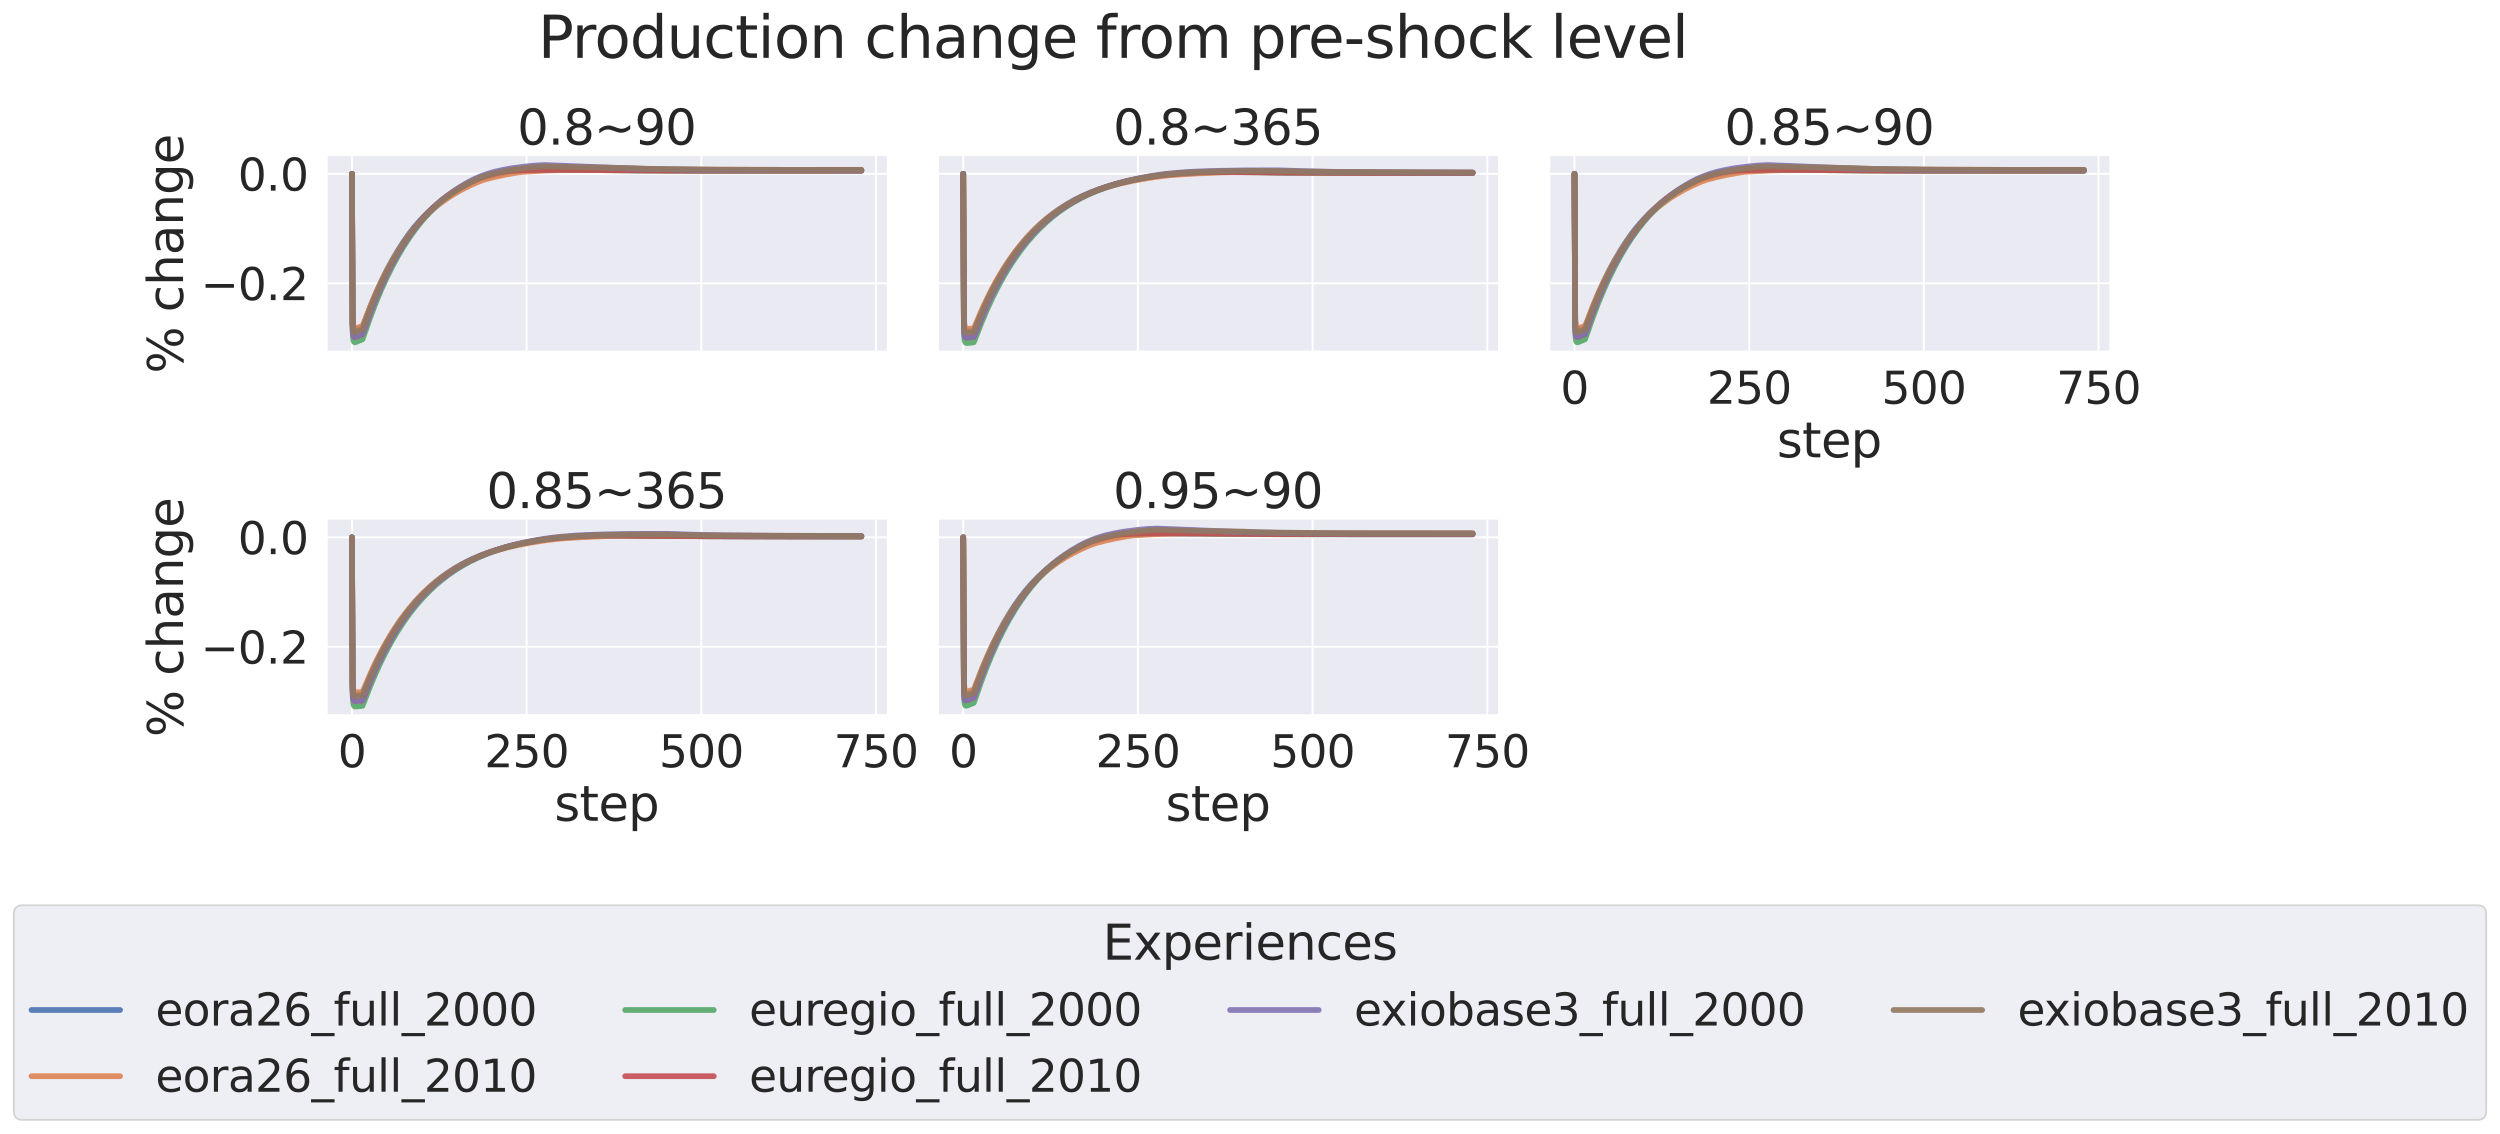 <?xml version="1.0" encoding="utf-8" standalone="no"?>
<!DOCTYPE svg PUBLIC "-//W3C//DTD SVG 1.1//EN"
  "http://www.w3.org/Graphics/SVG/1.1/DTD/svg11.dtd">
<svg xmlns:xlink="http://www.w3.org/1999/xlink" width="1304.438pt" height="591.517pt" viewBox="0 0 1304.438 591.517" xmlns="http://www.w3.org/2000/svg" version="1.1">
 <defs>
  <style type="text/css">*{stroke-linejoin: round; stroke-linecap: butt}</style>
 </defs>
 <g id="figure_1">
  <g id="patch_1">
   <path d="M 0 591.517 
L 1304.438 591.517 
L 1304.438 -0 
L 0 -0 
z
" style="fill: #ffffff"/>
  </g>
  <g id="axes_1">
   <g id="patch_2">
    <path d="M 170.34 183.612 
L 462.709 183.612 
L 462.709 81.456 
L 170.34 81.456 
z
" style="fill: #eaeaf2"/>
   </g>
   <g id="matplotlib.axis_1">
    <g id="xtick_1">
     <g id="line2d_1">
      <path d="M 183.63 183.612 
L 183.63 81.456 
" clip-path="url(#pf8080a4961)" style="fill: none; stroke: #ffffff; stroke-linecap: round"/>
     </g>
    </g>
    <g id="xtick_2">
     <g id="line2d_2">
      <path d="M 274.778 183.612 
L 274.778 81.456 
" clip-path="url(#pf8080a4961)" style="fill: none; stroke: #ffffff; stroke-linecap: round"/>
     </g>
    </g>
    <g id="xtick_3">
     <g id="line2d_3">
      <path d="M 365.927 183.612 
L 365.927 81.456 
" clip-path="url(#pf8080a4961)" style="fill: none; stroke: #ffffff; stroke-linecap: round"/>
     </g>
    </g>
    <g id="xtick_4">
     <g id="line2d_4">
      <path d="M 457.076 183.612 
L 457.076 81.456 
" clip-path="url(#pf8080a4961)" style="fill: none; stroke: #ffffff; stroke-linecap: round"/>
     </g>
    </g>
   </g>
   <g id="matplotlib.axis_2">
    <g id="ytick_1">
     <g id="line2d_5">
      <path d="M 170.34 147.81 
L 462.709 147.81 
" clip-path="url(#pf8080a4961)" style="fill: none; stroke: #ffffff; stroke-linecap: round"/>
     </g>
     <g id="text_1">
      <!-- −0.2 -->
      <g style="fill: #262626" transform="translate(104.747 156.586) scale(0.231 -0.231)">
       <defs>
        <path id="DejaVuSans-2212" d="M 678 2272 
L 4684 2272 
L 4684 1741 
L 678 1741 
L 678 2272 
z
" transform="scale(0.016)"/>
        <path id="DejaVuSans-30" d="M 2034 4250 
Q 1547 4250 1301 3770 
Q 1056 3291 1056 2328 
Q 1056 1369 1301 889 
Q 1547 409 2034 409 
Q 2525 409 2770 889 
Q 3016 1369 3016 2328 
Q 3016 3291 2770 3770 
Q 2525 4250 2034 4250 
z
M 2034 4750 
Q 2819 4750 3233 4129 
Q 3647 3509 3647 2328 
Q 3647 1150 3233 529 
Q 2819 -91 2034 -91 
Q 1250 -91 836 529 
Q 422 1150 422 2328 
Q 422 3509 836 4129 
Q 1250 4750 2034 4750 
z
" transform="scale(0.016)"/>
        <path id="DejaVuSans-2e" d="M 684 794 
L 1344 794 
L 1344 0 
L 684 0 
L 684 794 
z
" transform="scale(0.016)"/>
        <path id="DejaVuSans-32" d="M 1228 531 
L 3431 531 
L 3431 0 
L 469 0 
L 469 531 
Q 828 903 1448 1529 
Q 2069 2156 2228 2338 
Q 2531 2678 2651 2914 
Q 2772 3150 2772 3378 
Q 2772 3750 2511 3984 
Q 2250 4219 1831 4219 
Q 1534 4219 1204 4116 
Q 875 4013 500 3803 
L 500 4441 
Q 881 4594 1212 4672 
Q 1544 4750 1819 4750 
Q 2544 4750 2975 4387 
Q 3406 4025 3406 3419 
Q 3406 3131 3298 2873 
Q 3191 2616 2906 2266 
Q 2828 2175 2409 1742 
Q 1991 1309 1228 531 
z
" transform="scale(0.016)"/>
       </defs>
       <use xlink:href="#DejaVuSans-2212"/>
       <use xlink:href="#DejaVuSans-30" x="83.789"/>
       <use xlink:href="#DejaVuSans-2e" x="147.412"/>
       <use xlink:href="#DejaVuSans-32" x="179.199"/>
      </g>
     </g>
    </g>
    <g id="ytick_2">
     <g id="line2d_6">
      <path d="M 170.34 90.693 
L 462.709 90.693 
" clip-path="url(#pf8080a4961)" style="fill: none; stroke: #ffffff; stroke-linecap: round"/>
     </g>
     <g id="text_2">
      <!-- 0.0 -->
      <g style="fill: #262626" transform="translate(124.104 99.469) scale(0.231 -0.231)">
       <use xlink:href="#DejaVuSans-30"/>
       <use xlink:href="#DejaVuSans-2e" x="63.623"/>
       <use xlink:href="#DejaVuSans-30" x="95.41"/>
      </g>
     </g>
    </g>
    <g id="text_3">
     <!-- % change -->
     <g style="fill: #262626" transform="translate(95.506 194.882) rotate(-90) scale(0.252 -0.252)">
      <defs>
       <path id="DejaVuSans-25" d="M 4653 2053 
Q 4381 2053 4226 1822 
Q 4072 1591 4072 1178 
Q 4072 772 4226 539 
Q 4381 306 4653 306 
Q 4919 306 5073 539 
Q 5228 772 5228 1178 
Q 5228 1588 5073 1820 
Q 4919 2053 4653 2053 
z
M 4653 2450 
Q 5147 2450 5437 2106 
Q 5728 1763 5728 1178 
Q 5728 594 5436 251 
Q 5144 -91 4653 -91 
Q 4153 -91 3862 251 
Q 3572 594 3572 1178 
Q 3572 1766 3864 2108 
Q 4156 2450 4653 2450 
z
M 1428 4353 
Q 1159 4353 1004 4120 
Q 850 3888 850 3481 
Q 850 3069 1003 2837 
Q 1156 2606 1428 2606 
Q 1700 2606 1854 2837 
Q 2009 3069 2009 3481 
Q 2009 3884 1853 4118 
Q 1697 4353 1428 4353 
z
M 4250 4750 
L 4750 4750 
L 1831 -91 
L 1331 -91 
L 4250 4750 
z
M 1428 4750 
Q 1922 4750 2215 4408 
Q 2509 4066 2509 3481 
Q 2509 2891 2217 2550 
Q 1925 2209 1428 2209 
Q 931 2209 642 2551 
Q 353 2894 353 3481 
Q 353 4063 643 4406 
Q 934 4750 1428 4750 
z
" transform="scale(0.016)"/>
       <path id="DejaVuSans-20" transform="scale(0.016)"/>
       <path id="DejaVuSans-63" d="M 3122 3366 
L 3122 2828 
Q 2878 2963 2633 3030 
Q 2388 3097 2138 3097 
Q 1578 3097 1268 2742 
Q 959 2388 959 1747 
Q 959 1106 1268 751 
Q 1578 397 2138 397 
Q 2388 397 2633 464 
Q 2878 531 3122 666 
L 3122 134 
Q 2881 22 2623 -34 
Q 2366 -91 2075 -91 
Q 1284 -91 818 406 
Q 353 903 353 1747 
Q 353 2603 823 3093 
Q 1294 3584 2113 3584 
Q 2378 3584 2631 3529 
Q 2884 3475 3122 3366 
z
" transform="scale(0.016)"/>
       <path id="DejaVuSans-68" d="M 3513 2113 
L 3513 0 
L 2938 0 
L 2938 2094 
Q 2938 2591 2744 2837 
Q 2550 3084 2163 3084 
Q 1697 3084 1428 2787 
Q 1159 2491 1159 1978 
L 1159 0 
L 581 0 
L 581 4863 
L 1159 4863 
L 1159 2956 
Q 1366 3272 1645 3428 
Q 1925 3584 2291 3584 
Q 2894 3584 3203 3211 
Q 3513 2838 3513 2113 
z
" transform="scale(0.016)"/>
       <path id="DejaVuSans-61" d="M 2194 1759 
Q 1497 1759 1228 1600 
Q 959 1441 959 1056 
Q 959 750 1161 570 
Q 1363 391 1709 391 
Q 2188 391 2477 730 
Q 2766 1069 2766 1631 
L 2766 1759 
L 2194 1759 
z
M 3341 1997 
L 3341 0 
L 2766 0 
L 2766 531 
Q 2569 213 2275 61 
Q 1981 -91 1556 -91 
Q 1019 -91 701 211 
Q 384 513 384 1019 
Q 384 1609 779 1909 
Q 1175 2209 1959 2209 
L 2766 2209 
L 2766 2266 
Q 2766 2663 2505 2880 
Q 2244 3097 1772 3097 
Q 1472 3097 1187 3025 
Q 903 2953 641 2809 
L 641 3341 
Q 956 3463 1253 3523 
Q 1550 3584 1831 3584 
Q 2591 3584 2966 3190 
Q 3341 2797 3341 1997 
z
" transform="scale(0.016)"/>
       <path id="DejaVuSans-6e" d="M 3513 2113 
L 3513 0 
L 2938 0 
L 2938 2094 
Q 2938 2591 2744 2837 
Q 2550 3084 2163 3084 
Q 1697 3084 1428 2787 
Q 1159 2491 1159 1978 
L 1159 0 
L 581 0 
L 581 3500 
L 1159 3500 
L 1159 2956 
Q 1366 3272 1645 3428 
Q 1925 3584 2291 3584 
Q 2894 3584 3203 3211 
Q 3513 2838 3513 2113 
z
" transform="scale(0.016)"/>
       <path id="DejaVuSans-67" d="M 2906 1791 
Q 2906 2416 2648 2759 
Q 2391 3103 1925 3103 
Q 1463 3103 1205 2759 
Q 947 2416 947 1791 
Q 947 1169 1205 825 
Q 1463 481 1925 481 
Q 2391 481 2648 825 
Q 2906 1169 2906 1791 
z
M 3481 434 
Q 3481 -459 3084 -895 
Q 2688 -1331 1869 -1331 
Q 1566 -1331 1297 -1286 
Q 1028 -1241 775 -1147 
L 775 -588 
Q 1028 -725 1275 -790 
Q 1522 -856 1778 -856 
Q 2344 -856 2625 -561 
Q 2906 -266 2906 331 
L 2906 616 
Q 2728 306 2450 153 
Q 2172 0 1784 0 
Q 1141 0 747 490 
Q 353 981 353 1791 
Q 353 2603 747 3093 
Q 1141 3584 1784 3584 
Q 2172 3584 2450 3431 
Q 2728 3278 2906 2969 
L 2906 3500 
L 3481 3500 
L 3481 434 
z
" transform="scale(0.016)"/>
       <path id="DejaVuSans-65" d="M 3597 1894 
L 3597 1613 
L 953 1613 
Q 991 1019 1311 708 
Q 1631 397 2203 397 
Q 2534 397 2845 478 
Q 3156 559 3463 722 
L 3463 178 
Q 3153 47 2828 -22 
Q 2503 -91 2169 -91 
Q 1331 -91 842 396 
Q 353 884 353 1716 
Q 353 2575 817 3079 
Q 1281 3584 2069 3584 
Q 2775 3584 3186 3129 
Q 3597 2675 3597 1894 
z
M 3022 2063 
Q 3016 2534 2758 2815 
Q 2500 3097 2075 3097 
Q 1594 3097 1305 2825 
Q 1016 2553 972 2059 
L 3022 2063 
z
" transform="scale(0.016)"/>
      </defs>
      <use xlink:href="#DejaVuSans-25"/>
      <use xlink:href="#DejaVuSans-20" x="95.02"/>
      <use xlink:href="#DejaVuSans-63" x="126.807"/>
      <use xlink:href="#DejaVuSans-68" x="181.787"/>
      <use xlink:href="#DejaVuSans-61" x="245.166"/>
      <use xlink:href="#DejaVuSans-6e" x="306.445"/>
      <use xlink:href="#DejaVuSans-67" x="369.824"/>
      <use xlink:href="#DejaVuSans-65" x="433.301"/>
     </g>
    </g>
   </g>
   <g id="PolyCollection_1"/>
   <g id="PolyCollection_2"/>
   <g id="PolyCollection_3"/>
   <g id="PolyCollection_4"/>
   <g id="PolyCollection_5"/>
   <g id="PolyCollection_6"/>
   <g id="line2d_7">
    <path d="M 183.63 90.693 
L 183.994 168.936 
L 184.359 171.631 
L 184.723 172.275 
L 185.088 172.355 
L 186.182 172.018 
L 189.099 170.909 
L 189.828 169.101 
L 193.109 160.385 
L 196.026 153.323 
L 198.943 146.86 
L 201.859 140.943 
L 204.776 135.545 
L 207.693 130.61 
L 210.61 126.09 
L 213.526 121.949 
L 216.079 118.677 
L 219.36 114.892 
L 222.641 111.464 
L 225.923 108.421 
L 229.204 105.664 
L 232.85 102.906 
L 236.496 100.436 
L 240.142 98.227 
L 244.152 96.065 
L 248.163 94.152 
L 250.351 93.254 
L 255.455 91.83 
L 260.924 90.569 
L 267.122 89.395 
L 270.403 88.907 
L 283.529 88.593 
L 296.654 88.669 
L 338.218 88.608 
L 351.343 88.811 
L 369.573 88.885 
L 433.742 88.865 
L 449.42 88.859 
L 449.42 88.859 
" clip-path="url(#pf8080a4961)" style="fill: none; stroke: #4c72b0; stroke-opacity: 0.9; stroke-width: 3; stroke-linecap: round"/>
   </g>
   <g id="line2d_8">
    <path d="M 183.63 90.693 
L 183.994 166.686 
L 184.359 169.862 
L 184.723 170.903 
L 185.088 171.211 
L 185.817 171.192 
L 188.005 170.513 
L 189.099 170.158 
L 189.828 168.528 
L 194.203 157.453 
L 197.12 150.817 
L 200.036 144.743 
L 202.953 139.177 
L 205.87 134.076 
L 208.787 129.402 
L 211.703 125.134 
L 214.62 121.227 
L 217.537 117.661 
L 220.818 114.009 
L 223.37 111.454 
L 226.652 108.523 
L 229.569 106.198 
L 233.215 103.592 
L 236.861 101.254 
L 240.871 98.963 
L 244.882 96.933 
L 249.257 94.98 
L 252.174 93.869 
L 257.278 92.51 
L 262.382 91.38 
L 268.945 90.173 
L 272.591 89.644 
L 286.081 88.937 
L 297.019 88.669 
L 312.332 88.592 
L 317.072 88.693 
L 338.218 88.502 
L 358.635 88.458 
L 376.501 88.529 
L 403.845 88.627 
L 449.42 88.612 
L 449.42 88.612 
" clip-path="url(#pf8080a4961)" style="fill: none; stroke: #dd8452; stroke-opacity: 0.9; stroke-width: 3; stroke-linecap: round"/>
   </g>
   <g id="line2d_9">
    <path d="M 183.63 90.693 
L 183.994 172.963 
L 184.359 177.365 
L 184.723 178.397 
L 185.088 178.587 
L 185.817 178.416 
L 189.099 177.053 
L 189.828 175.085 
L 193.109 165.652 
L 196.026 158.004 
L 198.943 151.017 
L 201.859 144.627 
L 204.776 138.775 
L 207.693 133.421 
L 210.61 128.519 
L 213.526 124.039 
L 216.443 119.951 
L 219.36 116.219 
L 222.277 112.813 
L 225.558 109.345 
L 228.475 106.58 
L 231.392 104.092 
L 234.673 101.6 
L 238.319 99.127 
L 241.965 96.924 
L 245.975 94.774 
L 249.257 93.23 
L 252.174 92.153 
L 256.184 90.896 
L 260.559 89.78 
L 263.841 89.144 
L 266.757 88.782 
L 269.674 88.63 
L 283.893 88.416 
L 298.113 88.511 
L 315.978 88.811 
L 335.301 89.031 
L 370.302 89.142 
L 449.42 89.156 
L 449.42 89.156 
" clip-path="url(#pf8080a4961)" style="fill: none; stroke: #55a868; stroke-opacity: 0.9; stroke-width: 3; stroke-linecap: round"/>
   </g>
   <g id="line2d_10">
    <path d="M 183.63 90.693 
L 183.994 170.244 
L 184.359 174.599 
L 184.723 175.603 
L 185.088 175.783 
L 185.817 175.617 
L 189.099 174.313 
L 189.828 172.426 
L 193.109 163.308 
L 196.026 155.911 
L 198.943 149.145 
L 201.859 142.949 
L 204.776 137.274 
L 207.693 132.077 
L 210.61 127.32 
L 213.526 122.977 
L 216.443 119.02 
L 219.36 115.414 
L 222.277 112.127 
L 225.193 109.143 
L 228.11 106.435 
L 231.027 104.004 
L 234.308 101.555 
L 237.954 99.149 
L 241.6 97.009 
L 245.611 94.923 
L 249.257 93.265 
L 251.809 92.358 
L 256.184 91.025 
L 260.195 90.042 
L 263.111 89.508 
L 266.393 89.103 
L 271.132 88.881 
L 280.612 88.653 
L 292.644 88.569 
L 301.759 88.669 
L 349.521 89.056 
L 394.73 89.095 
L 449.42 89.087 
L 449.42 89.087 
" clip-path="url(#pf8080a4961)" style="fill: none; stroke: #c44e52; stroke-opacity: 0.9; stroke-width: 3; stroke-linecap: round"/>
   </g>
   <g id="line2d_11">
    <path d="M 183.63 90.693 
L 183.994 171.805 
L 184.359 175.294 
L 184.723 175.794 
L 185.453 175.675 
L 189.099 174.259 
L 190.557 170.168 
L 193.474 162.245 
L 196.39 154.999 
L 199.307 148.368 
L 202.224 142.297 
L 205.141 136.739 
L 208.057 131.649 
L 210.974 126.988 
L 213.891 122.719 
L 216.808 118.807 
L 219.725 115.225 
L 223.006 111.563 
L 226.287 108.24 
L 229.569 105.242 
L 232.85 102.577 
L 236.496 99.904 
L 240.142 97.502 
L 244.152 95.142 
L 247.434 93.435 
L 250.351 92.177 
L 254.361 90.722 
L 258.007 89.645 
L 262.018 88.743 
L 267.122 87.794 
L 274.049 86.899 
L 279.883 86.337 
L 284.623 86.122 
L 332.385 88.073 
L 346.239 88.276 
L 353.166 88.458 
L 364.834 88.636 
L 388.168 88.761 
L 449.42 88.794 
L 449.42 88.794 
" clip-path="url(#pf8080a4961)" style="fill: none; stroke: #8172b3; stroke-opacity: 0.9; stroke-width: 3; stroke-linecap: round"/>
   </g>
   <g id="line2d_12">
    <path d="M 183.63 90.693 
L 183.994 169.949 
L 184.359 172.84 
L 184.723 173.304 
L 185.453 173.194 
L 189.099 171.878 
L 190.557 167.928 
L 193.474 160.282 
L 196.39 153.29 
L 199.307 146.894 
L 202.224 141.044 
L 205.141 135.691 
L 208.057 130.789 
L 210.974 126.3 
L 213.891 122.196 
L 216.808 118.445 
L 220.089 114.6 
L 223.37 111.115 
L 226.652 107.956 
L 229.569 105.431 
L 233.215 102.585 
L 236.861 100.04 
L 240.506 97.761 
L 244.517 95.522 
L 248.163 93.735 
L 251.08 92.491 
L 253.997 91.511 
L 257.278 90.63 
L 262.382 89.505 
L 268.216 88.484 
L 274.049 87.679 
L 280.977 87.021 
L 284.623 86.871 
L 293.737 87.024 
L 311.238 87.408 
L 330.197 87.728 
L 339.312 88.123 
L 375.407 88.547 
L 408.22 88.624 
L 449.42 88.636 
L 449.42 88.636 
" clip-path="url(#pf8080a4961)" style="fill: none; stroke: #937860; stroke-opacity: 0.9; stroke-width: 3; stroke-linecap: round"/>
   </g>
   <g id="patch_3">
    <path d="M 170.34 183.612 
L 170.34 81.456 
" style="fill: none; stroke: #ffffff; stroke-width: 1.25; stroke-linejoin: miter; stroke-linecap: square"/>
   </g>
   <g id="patch_4">
    <path d="M 170.34 183.612 
L 462.709 183.612 
" style="fill: none; stroke: #ffffff; stroke-width: 1.25; stroke-linejoin: miter; stroke-linecap: square"/>
   </g>
   <g id="text_4">
    <!-- 0.8~90 -->
    <g style="fill: #262626" transform="translate(269.895 75.456) scale(0.252 -0.252)">
     <defs>
      <path id="DejaVuSans-38" d="M 2034 2216 
Q 1584 2216 1326 1975 
Q 1069 1734 1069 1313 
Q 1069 891 1326 650 
Q 1584 409 2034 409 
Q 2484 409 2743 651 
Q 3003 894 3003 1313 
Q 3003 1734 2745 1975 
Q 2488 2216 2034 2216 
z
M 1403 2484 
Q 997 2584 770 2862 
Q 544 3141 544 3541 
Q 544 4100 942 4425 
Q 1341 4750 2034 4750 
Q 2731 4750 3128 4425 
Q 3525 4100 3525 3541 
Q 3525 3141 3298 2862 
Q 3072 2584 2669 2484 
Q 3125 2378 3379 2068 
Q 3634 1759 3634 1313 
Q 3634 634 3220 271 
Q 2806 -91 2034 -91 
Q 1263 -91 848 271 
Q 434 634 434 1313 
Q 434 1759 690 2068 
Q 947 2378 1403 2484 
z
M 1172 3481 
Q 1172 3119 1398 2916 
Q 1625 2713 2034 2713 
Q 2441 2713 2670 2916 
Q 2900 3119 2900 3481 
Q 2900 3844 2670 4047 
Q 2441 4250 2034 4250 
Q 1625 4250 1398 4047 
Q 1172 3844 1172 3481 
z
" transform="scale(0.016)"/>
      <path id="DejaVuSans-7e" d="M 4684 2553 
L 4684 1997 
Q 4356 1750 4076 1644 
Q 3797 1538 3494 1538 
Q 3150 1538 2694 1722 
Q 2659 1734 2644 1741 
Q 2622 1750 2575 1766 
Q 2091 1959 1797 1959 
Q 1522 1959 1253 1839 
Q 984 1719 678 1459 
L 678 2016 
Q 1006 2263 1286 2370 
Q 1566 2478 1869 2478 
Q 2213 2478 2672 2291 
Q 2703 2278 2719 2272 
Q 2744 2263 2788 2247 
Q 3272 2053 3566 2053 
Q 3834 2053 4098 2172 
Q 4363 2291 4684 2553 
z
" transform="scale(0.016)"/>
      <path id="DejaVuSans-39" d="M 703 97 
L 703 672 
Q 941 559 1184 500 
Q 1428 441 1663 441 
Q 2288 441 2617 861 
Q 2947 1281 2994 2138 
Q 2813 1869 2534 1725 
Q 2256 1581 1919 1581 
Q 1219 1581 811 2004 
Q 403 2428 403 3163 
Q 403 3881 828 4315 
Q 1253 4750 1959 4750 
Q 2769 4750 3195 4129 
Q 3622 3509 3622 2328 
Q 3622 1225 3098 567 
Q 2575 -91 1691 -91 
Q 1453 -91 1209 -44 
Q 966 3 703 97 
z
M 1959 2075 
Q 2384 2075 2632 2365 
Q 2881 2656 2881 3163 
Q 2881 3666 2632 3958 
Q 2384 4250 1959 4250 
Q 1534 4250 1286 3958 
Q 1038 3666 1038 3163 
Q 1038 2656 1286 2365 
Q 1534 2075 1959 2075 
z
" transform="scale(0.016)"/>
     </defs>
     <use xlink:href="#DejaVuSans-30"/>
     <use xlink:href="#DejaVuSans-2e" x="63.623"/>
     <use xlink:href="#DejaVuSans-38" x="95.41"/>
     <use xlink:href="#DejaVuSans-7e" x="159.033"/>
     <use xlink:href="#DejaVuSans-39" x="242.822"/>
     <use xlink:href="#DejaVuSans-30" x="306.445"/>
    </g>
   </g>
  </g>
  <g id="axes_2">
   <g id="patch_5">
    <path d="M 489.29 183.612 
L 781.659 183.612 
L 781.659 81.456 
L 489.29 81.456 
z
" style="fill: #eaeaf2"/>
   </g>
   <g id="matplotlib.axis_3">
    <g id="xtick_5">
     <g id="line2d_13">
      <path d="M 502.58 183.612 
L 502.58 81.456 
" clip-path="url(#p1a710045f6)" style="fill: none; stroke: #ffffff; stroke-linecap: round"/>
     </g>
    </g>
    <g id="xtick_6">
     <g id="line2d_14">
      <path d="M 593.729 183.612 
L 593.729 81.456 
" clip-path="url(#p1a710045f6)" style="fill: none; stroke: #ffffff; stroke-linecap: round"/>
     </g>
    </g>
    <g id="xtick_7">
     <g id="line2d_15">
      <path d="M 684.878 183.612 
L 684.878 81.456 
" clip-path="url(#p1a710045f6)" style="fill: none; stroke: #ffffff; stroke-linecap: round"/>
     </g>
    </g>
    <g id="xtick_8">
     <g id="line2d_16">
      <path d="M 776.026 183.612 
L 776.026 81.456 
" clip-path="url(#p1a710045f6)" style="fill: none; stroke: #ffffff; stroke-linecap: round"/>
     </g>
    </g>
   </g>
   <g id="matplotlib.axis_4">
    <g id="ytick_3">
     <g id="line2d_17">
      <path d="M 489.29 147.81 
L 781.659 147.81 
" clip-path="url(#p1a710045f6)" style="fill: none; stroke: #ffffff; stroke-linecap: round"/>
     </g>
    </g>
    <g id="ytick_4">
     <g id="line2d_18">
      <path d="M 489.29 90.693 
L 781.659 90.693 
" clip-path="url(#p1a710045f6)" style="fill: none; stroke: #ffffff; stroke-linecap: round"/>
     </g>
    </g>
   </g>
   <g id="PolyCollection_7"/>
   <g id="PolyCollection_8"/>
   <g id="PolyCollection_9"/>
   <g id="PolyCollection_10"/>
   <g id="PolyCollection_11"/>
   <g id="PolyCollection_12"/>
   <g id="line2d_19">
    <path d="M 502.58 90.693 
L 502.944 168.936 
L 503.309 171.718 
L 503.674 172.463 
L 504.038 172.647 
L 505.132 172.626 
L 508.049 172.348 
L 508.778 170.747 
L 512.059 162.888 
L 514.976 156.509 
L 517.893 150.664 
L 520.81 145.307 
L 523.726 140.396 
L 526.643 135.893 
L 529.56 131.766 
L 532.841 127.532 
L 536.123 123.691 
L 539.404 120.207 
L 542.685 117.052 
L 545.967 114.191 
L 549.248 111.598 
L 552.894 109.002 
L 556.54 106.672 
L 560.55 104.384 
L 564.561 102.364 
L 568.936 100.467 
L 573.311 98.816 
L 578.051 97.268 
L 583.155 95.828 
L 588.624 94.511 
L 594.822 93.256 
L 601.385 92.158 
L 607.948 91.268 
L 613.417 90.833 
L 622.896 90.258 
L 635.293 89.733 
L 643.678 89.578 
L 670.658 90.046 
L 708.576 90.139 
L 768.37 90.178 
L 768.37 90.178 
" clip-path="url(#p1a710045f6)" style="fill: none; stroke: #4c72b0; stroke-opacity: 0.9; stroke-width: 3; stroke-linecap: round"/>
   </g>
   <g id="line2d_20">
    <path d="M 502.58 90.693 
L 502.944 166.686 
L 503.309 169.933 
L 503.674 171.058 
L 504.038 171.454 
L 504.767 171.613 
L 506.955 171.469 
L 508.049 171.378 
L 508.778 169.924 
L 513.153 159.809 
L 516.07 153.731 
L 518.987 148.161 
L 521.903 143.056 
L 524.82 138.376 
L 527.737 134.087 
L 530.654 130.154 
L 533.935 126.122 
L 537.216 122.465 
L 540.498 119.148 
L 543.779 116.14 
L 547.06 113.411 
L 550.706 110.674 
L 554.352 108.222 
L 557.998 106.025 
L 562.009 103.867 
L 566.019 101.954 
L 570.395 100.114 
L 574.405 98.643 
L 578.78 97.285 
L 584.249 95.835 
L 590.083 94.527 
L 596.281 93.365 
L 603.208 92.296 
L 610.135 91.438 
L 615.604 91.023 
L 625.448 90.457 
L 638.574 89.926 
L 647.324 89.741 
L 679.773 90 
L 720.972 90.113 
L 768.37 90.103 
L 768.37 90.103 
" clip-path="url(#p1a710045f6)" style="fill: none; stroke: #dd8452; stroke-opacity: 0.9; stroke-width: 3; stroke-linecap: round"/>
   </g>
   <g id="line2d_21">
    <path d="M 502.58 90.693 
L 502.944 172.963 
L 503.309 177.459 
L 503.674 178.6 
L 504.038 178.904 
L 504.767 178.961 
L 508.049 178.618 
L 508.778 176.875 
L 512.059 168.392 
L 514.976 161.501 
L 517.893 155.19 
L 520.81 149.407 
L 523.726 144.113 
L 526.643 139.262 
L 529.56 134.813 
L 532.477 130.734 
L 535.758 126.549 
L 539.039 122.753 
L 542.321 119.308 
L 545.602 116.184 
L 548.883 113.351 
L 552.529 110.515 
L 556.175 107.973 
L 559.821 105.697 
L 563.832 103.47 
L 567.842 101.501 
L 572.218 99.609 
L 576.593 97.958 
L 580.968 96.525 
L 585.708 95.198 
L 591.176 93.911 
L 597.375 92.693 
L 603.937 91.632 
L 608.677 91.049 
L 616.334 90.356 
L 625.084 89.807 
L 631.647 89.602 
L 640.032 89.729 
L 670.658 90.043 
L 755.974 90.298 
L 768.37 90.3 
L 768.37 90.3 
" clip-path="url(#p1a710045f6)" style="fill: none; stroke: #55a868; stroke-opacity: 0.9; stroke-width: 3; stroke-linecap: round"/>
   </g>
   <g id="line2d_22">
    <path d="M 502.58 90.693 
L 502.944 170.244 
L 503.309 174.689 
L 503.674 175.798 
L 504.038 176.087 
L 504.767 176.142 
L 508.049 175.82 
L 508.778 174.15 
L 512.424 165.084 
L 515.341 158.493 
L 518.257 152.454 
L 521.174 146.919 
L 524.091 141.845 
L 527.008 137.194 
L 529.924 132.929 
L 532.841 129.019 
L 536.123 125.007 
L 539.404 121.368 
L 542.685 118.067 
L 545.967 115.073 
L 549.248 112.358 
L 552.894 109.638 
L 556.54 107.199 
L 560.186 105.02 
L 564.196 102.886 
L 568.207 101.005 
L 572.582 99.202 
L 576.957 97.63 
L 581.697 96.16 
L 586.801 94.819 
L 592.27 93.62 
L 598.468 92.488 
L 605.396 91.457 
L 610.135 90.951 
L 618.521 90.266 
L 626.178 89.848 
L 631.647 89.726 
L 666.283 90.01 
L 691.805 90.171 
L 720.243 90.268 
L 768.37 90.284 
L 768.37 90.284 
" clip-path="url(#p1a710045f6)" style="fill: none; stroke: #c44e52; stroke-opacity: 0.9; stroke-width: 3; stroke-linecap: round"/>
   </g>
   <g id="line2d_23">
    <path d="M 502.58 90.693 
L 502.944 171.805 
L 503.309 175.394 
L 503.674 176.001 
L 504.403 176.098 
L 508.049 175.752 
L 509.507 172.076 
L 512.424 164.92 
L 515.341 158.364 
L 518.257 152.358 
L 521.174 146.854 
L 524.091 141.809 
L 527.008 137.185 
L 529.924 132.947 
L 532.841 129.06 
L 536.123 125.073 
L 539.404 121.455 
L 542.685 118.172 
L 545.967 115.193 
L 549.248 112.489 
L 552.894 109.775 
L 556.54 107.338 
L 560.55 104.943 
L 564.561 102.813 
L 568.572 100.922 
L 572.947 99.103 
L 577.686 97.378 
L 582.426 95.887 
L 587.895 94.434 
L 593.729 93.121 
L 599.927 91.951 
L 605.76 91.058 
L 611.229 90.439 
L 618.886 89.797 
L 624.719 89.496 
L 634.928 89.15 
L 649.512 88.915 
L 667.377 88.871 
L 679.044 89.276 
L 694.357 89.638 
L 723.16 89.925 
L 768.005 90.033 
L 768.37 90.034 
L 768.37 90.034 
" clip-path="url(#p1a710045f6)" style="fill: none; stroke: #8172b3; stroke-opacity: 0.9; stroke-width: 3; stroke-linecap: round"/>
   </g>
   <g id="line2d_24">
    <path d="M 502.58 90.693 
L 502.944 169.949 
L 503.309 172.933 
L 503.674 173.497 
L 504.403 173.588 
L 508.049 173.265 
L 509.507 169.702 
L 512.424 162.768 
L 515.341 156.415 
L 518.257 150.595 
L 521.174 145.263 
L 524.091 140.377 
L 527.008 135.9 
L 529.924 131.797 
L 533.206 127.588 
L 536.487 123.772 
L 539.769 120.311 
L 543.05 117.172 
L 546.331 114.324 
L 549.977 111.467 
L 553.623 108.903 
L 557.269 106.6 
L 561.28 104.34 
L 565.29 102.335 
L 569.665 100.403 
L 574.405 98.572 
L 579.145 96.979 
L 583.885 95.613 
L 589.354 94.264 
L 595.187 93.05 
L 601.75 91.913 
L 608.677 90.969 
L 614.511 90.427 
L 620.709 90.044 
L 630.553 89.619 
L 643.314 89.285 
L 655.71 89.165 
L 666.648 89.228 
L 682.325 89.568 
L 699.826 89.73 
L 768.37 90.014 
L 768.37 90.014 
" clip-path="url(#p1a710045f6)" style="fill: none; stroke: #937860; stroke-opacity: 0.9; stroke-width: 3; stroke-linecap: round"/>
   </g>
   <g id="patch_6">
    <path d="M 489.29 183.612 
L 489.29 81.456 
" style="fill: none; stroke: #ffffff; stroke-width: 1.25; stroke-linejoin: miter; stroke-linecap: square"/>
   </g>
   <g id="patch_7">
    <path d="M 489.29 183.612 
L 781.659 183.612 
" style="fill: none; stroke: #ffffff; stroke-width: 1.25; stroke-linejoin: miter; stroke-linecap: square"/>
   </g>
   <g id="text_5">
    <!-- 0.8~365 -->
    <g style="fill: #262626" transform="translate(580.828 75.456) scale(0.252 -0.252)">
     <defs>
      <path id="DejaVuSans-33" d="M 2597 2516 
Q 3050 2419 3304 2112 
Q 3559 1806 3559 1356 
Q 3559 666 3084 287 
Q 2609 -91 1734 -91 
Q 1441 -91 1130 -33 
Q 819 25 488 141 
L 488 750 
Q 750 597 1062 519 
Q 1375 441 1716 441 
Q 2309 441 2620 675 
Q 2931 909 2931 1356 
Q 2931 1769 2642 2001 
Q 2353 2234 1838 2234 
L 1294 2234 
L 1294 2753 
L 1863 2753 
Q 2328 2753 2575 2939 
Q 2822 3125 2822 3475 
Q 2822 3834 2567 4026 
Q 2313 4219 1838 4219 
Q 1578 4219 1281 4162 
Q 984 4106 628 3988 
L 628 4550 
Q 988 4650 1302 4700 
Q 1616 4750 1894 4750 
Q 2613 4750 3031 4423 
Q 3450 4097 3450 3541 
Q 3450 3153 3228 2886 
Q 3006 2619 2597 2516 
z
" transform="scale(0.016)"/>
      <path id="DejaVuSans-36" d="M 2113 2584 
Q 1688 2584 1439 2293 
Q 1191 2003 1191 1497 
Q 1191 994 1439 701 
Q 1688 409 2113 409 
Q 2538 409 2786 701 
Q 3034 994 3034 1497 
Q 3034 2003 2786 2293 
Q 2538 2584 2113 2584 
z
M 3366 4563 
L 3366 3988 
Q 3128 4100 2886 4159 
Q 2644 4219 2406 4219 
Q 1781 4219 1451 3797 
Q 1122 3375 1075 2522 
Q 1259 2794 1537 2939 
Q 1816 3084 2150 3084 
Q 2853 3084 3261 2657 
Q 3669 2231 3669 1497 
Q 3669 778 3244 343 
Q 2819 -91 2113 -91 
Q 1303 -91 875 529 
Q 447 1150 447 2328 
Q 447 3434 972 4092 
Q 1497 4750 2381 4750 
Q 2619 4750 2861 4703 
Q 3103 4656 3366 4563 
z
" transform="scale(0.016)"/>
      <path id="DejaVuSans-35" d="M 691 4666 
L 3169 4666 
L 3169 4134 
L 1269 4134 
L 1269 2991 
Q 1406 3038 1543 3061 
Q 1681 3084 1819 3084 
Q 2600 3084 3056 2656 
Q 3513 2228 3513 1497 
Q 3513 744 3044 326 
Q 2575 -91 1722 -91 
Q 1428 -91 1123 -41 
Q 819 9 494 109 
L 494 744 
Q 775 591 1075 516 
Q 1375 441 1709 441 
Q 2250 441 2565 725 
Q 2881 1009 2881 1497 
Q 2881 1984 2565 2268 
Q 2250 2553 1709 2553 
Q 1456 2553 1204 2497 
Q 953 2441 691 2322 
L 691 4666 
z
" transform="scale(0.016)"/>
     </defs>
     <use xlink:href="#DejaVuSans-30"/>
     <use xlink:href="#DejaVuSans-2e" x="63.623"/>
     <use xlink:href="#DejaVuSans-38" x="95.41"/>
     <use xlink:href="#DejaVuSans-7e" x="159.033"/>
     <use xlink:href="#DejaVuSans-33" x="242.822"/>
     <use xlink:href="#DejaVuSans-36" x="306.445"/>
     <use xlink:href="#DejaVuSans-35" x="370.068"/>
    </g>
   </g>
  </g>
  <g id="axes_3">
   <g id="patch_8">
    <path d="M 808.241 183.612 
L 1100.61 183.612 
L 1100.61 81.456 
L 808.241 81.456 
z
" style="fill: #eaeaf2"/>
   </g>
   <g id="matplotlib.axis_5">
    <g id="xtick_9">
     <g id="line2d_25">
      <path d="M 821.53 183.612 
L 821.53 81.456 
" clip-path="url(#p96f31dd822)" style="fill: none; stroke: #ffffff; stroke-linecap: round"/>
     </g>
     <g id="text_6">
      <!-- 0 -->
      <g style="fill: #262626" transform="translate(814.181 210.664) scale(0.231 -0.231)">
       <use xlink:href="#DejaVuSans-30"/>
      </g>
     </g>
    </g>
    <g id="xtick_10">
     <g id="line2d_26">
      <path d="M 912.679 183.612 
L 912.679 81.456 
" clip-path="url(#p96f31dd822)" style="fill: none; stroke: #ffffff; stroke-linecap: round"/>
     </g>
     <g id="text_7">
      <!-- 250 -->
      <g style="fill: #262626" transform="translate(890.633 210.664) scale(0.231 -0.231)">
       <use xlink:href="#DejaVuSans-32"/>
       <use xlink:href="#DejaVuSans-35" x="63.623"/>
       <use xlink:href="#DejaVuSans-30" x="127.246"/>
      </g>
     </g>
    </g>
    <g id="xtick_11">
     <g id="line2d_27">
      <path d="M 1003.828 183.612 
L 1003.828 81.456 
" clip-path="url(#p96f31dd822)" style="fill: none; stroke: #ffffff; stroke-linecap: round"/>
     </g>
     <g id="text_8">
      <!-- 500 -->
      <g style="fill: #262626" transform="translate(981.782 210.664) scale(0.231 -0.231)">
       <use xlink:href="#DejaVuSans-35"/>
       <use xlink:href="#DejaVuSans-30" x="63.623"/>
       <use xlink:href="#DejaVuSans-30" x="127.246"/>
      </g>
     </g>
    </g>
    <g id="xtick_12">
     <g id="line2d_28">
      <path d="M 1094.977 183.612 
L 1094.977 81.456 
" clip-path="url(#p96f31dd822)" style="fill: none; stroke: #ffffff; stroke-linecap: round"/>
     </g>
     <g id="text_9">
      <!-- 750 -->
      <g style="fill: #262626" transform="translate(1072.931 210.664) scale(0.231 -0.231)">
       <defs>
        <path id="DejaVuSans-37" d="M 525 4666 
L 3525 4666 
L 3525 4397 
L 1831 0 
L 1172 0 
L 2766 4134 
L 525 4134 
L 525 4666 
z
" transform="scale(0.016)"/>
       </defs>
       <use xlink:href="#DejaVuSans-37"/>
       <use xlink:href="#DejaVuSans-35" x="63.623"/>
       <use xlink:href="#DejaVuSans-30" x="127.246"/>
      </g>
     </g>
    </g>
    <g id="text_10">
     <!-- step -->
     <g style="fill: #262626" transform="translate(927.17 238.617) scale(0.252 -0.252)">
      <defs>
       <path id="DejaVuSans-73" d="M 2834 3397 
L 2834 2853 
Q 2591 2978 2328 3040 
Q 2066 3103 1784 3103 
Q 1356 3103 1142 2972 
Q 928 2841 928 2578 
Q 928 2378 1081 2264 
Q 1234 2150 1697 2047 
L 1894 2003 
Q 2506 1872 2764 1633 
Q 3022 1394 3022 966 
Q 3022 478 2636 193 
Q 2250 -91 1575 -91 
Q 1294 -91 989 -36 
Q 684 19 347 128 
L 347 722 
Q 666 556 975 473 
Q 1284 391 1588 391 
Q 1994 391 2212 530 
Q 2431 669 2431 922 
Q 2431 1156 2273 1281 
Q 2116 1406 1581 1522 
L 1381 1569 
Q 847 1681 609 1914 
Q 372 2147 372 2553 
Q 372 3047 722 3315 
Q 1072 3584 1716 3584 
Q 2034 3584 2315 3537 
Q 2597 3491 2834 3397 
z
" transform="scale(0.016)"/>
       <path id="DejaVuSans-74" d="M 1172 4494 
L 1172 3500 
L 2356 3500 
L 2356 3053 
L 1172 3053 
L 1172 1153 
Q 1172 725 1289 603 
Q 1406 481 1766 481 
L 2356 481 
L 2356 0 
L 1766 0 
Q 1100 0 847 248 
Q 594 497 594 1153 
L 594 3053 
L 172 3053 
L 172 3500 
L 594 3500 
L 594 4494 
L 1172 4494 
z
" transform="scale(0.016)"/>
       <path id="DejaVuSans-70" d="M 1159 525 
L 1159 -1331 
L 581 -1331 
L 581 3500 
L 1159 3500 
L 1159 2969 
Q 1341 3281 1617 3432 
Q 1894 3584 2278 3584 
Q 2916 3584 3314 3078 
Q 3713 2572 3713 1747 
Q 3713 922 3314 415 
Q 2916 -91 2278 -91 
Q 1894 -91 1617 61 
Q 1341 213 1159 525 
z
M 3116 1747 
Q 3116 2381 2855 2742 
Q 2594 3103 2138 3103 
Q 1681 3103 1420 2742 
Q 1159 2381 1159 1747 
Q 1159 1113 1420 752 
Q 1681 391 2138 391 
Q 2594 391 2855 752 
Q 3116 1113 3116 1747 
z
" transform="scale(0.016)"/>
      </defs>
      <use xlink:href="#DejaVuSans-73"/>
      <use xlink:href="#DejaVuSans-74" x="52.1"/>
      <use xlink:href="#DejaVuSans-65" x="91.309"/>
      <use xlink:href="#DejaVuSans-70" x="152.832"/>
     </g>
    </g>
   </g>
   <g id="matplotlib.axis_6">
    <g id="ytick_5">
     <g id="line2d_29">
      <path d="M 808.241 147.81 
L 1100.61 147.81 
" clip-path="url(#p96f31dd822)" style="fill: none; stroke: #ffffff; stroke-linecap: round"/>
     </g>
    </g>
    <g id="ytick_6">
     <g id="line2d_30">
      <path d="M 808.241 90.693 
L 1100.61 90.693 
" clip-path="url(#p96f31dd822)" style="fill: none; stroke: #ffffff; stroke-linecap: round"/>
     </g>
    </g>
   </g>
   <g id="PolyCollection_13"/>
   <g id="PolyCollection_14"/>
   <g id="PolyCollection_15"/>
   <g id="PolyCollection_16"/>
   <g id="PolyCollection_17"/>
   <g id="PolyCollection_18"/>
   <g id="line2d_31">
    <path d="M 821.53 90.693 
L 821.895 168.936 
L 822.259 171.631 
L 822.624 172.275 
L 822.988 172.355 
L 824.082 172.018 
L 826.999 170.909 
L 827.728 169.101 
L 831.009 160.385 
L 833.926 153.323 
L 836.843 146.86 
L 839.76 140.943 
L 842.677 135.545 
L 845.593 130.61 
L 848.51 126.09 
L 851.427 121.949 
L 853.979 118.677 
L 857.26 114.892 
L 860.542 111.464 
L 863.823 108.421 
L 867.104 105.664 
L 870.75 102.906 
L 874.396 100.436 
L 878.042 98.227 
L 882.053 96.065 
L 886.063 94.152 
L 888.251 93.254 
L 893.355 91.83 
L 898.824 90.569 
L 905.022 89.395 
L 908.304 88.907 
L 921.429 88.593 
L 934.555 88.669 
L 976.118 88.608 
L 989.244 88.811 
L 1007.474 88.885 
L 1071.642 88.865 
L 1087.32 88.859 
L 1087.32 88.859 
" clip-path="url(#p96f31dd822)" style="fill: none; stroke: #4c72b0; stroke-opacity: 0.9; stroke-width: 3; stroke-linecap: round"/>
   </g>
   <g id="line2d_32">
    <path d="M 821.53 90.693 
L 821.895 166.686 
L 822.259 169.862 
L 822.624 170.903 
L 822.988 171.211 
L 823.718 171.192 
L 825.905 170.513 
L 826.999 170.158 
L 827.728 168.528 
L 832.103 157.453 
L 835.02 150.817 
L 837.937 144.743 
L 840.854 139.177 
L 843.77 134.076 
L 846.687 129.402 
L 849.604 125.134 
L 852.521 121.227 
L 855.437 117.661 
L 858.719 114.009 
L 861.271 111.454 
L 864.552 108.523 
L 867.469 106.198 
L 871.115 103.592 
L 874.761 101.254 
L 878.771 98.963 
L 882.782 96.933 
L 887.157 94.98 
L 890.074 93.869 
L 895.178 92.51 
L 900.283 91.38 
L 906.845 90.173 
L 910.491 89.644 
L 923.981 88.937 
L 934.919 88.669 
L 950.232 88.592 
L 954.972 88.693 
L 976.118 88.502 
L 996.536 88.458 
L 1014.401 88.529 
L 1041.746 88.627 
L 1087.32 88.612 
L 1087.32 88.612 
" clip-path="url(#p96f31dd822)" style="fill: none; stroke: #dd8452; stroke-opacity: 0.9; stroke-width: 3; stroke-linecap: round"/>
   </g>
   <g id="line2d_33">
    <path d="M 821.53 90.693 
L 821.895 172.963 
L 822.259 177.365 
L 822.624 178.397 
L 822.988 178.587 
L 823.718 178.416 
L 826.999 177.053 
L 827.728 175.085 
L 831.009 165.652 
L 833.926 158.004 
L 836.843 151.017 
L 839.76 144.627 
L 842.677 138.775 
L 845.593 133.421 
L 848.51 128.519 
L 851.427 124.039 
L 854.344 119.951 
L 857.26 116.219 
L 860.177 112.813 
L 863.458 109.345 
L 866.375 106.58 
L 869.292 104.092 
L 872.573 101.6 
L 876.219 99.127 
L 879.865 96.924 
L 883.876 94.774 
L 887.157 93.23 
L 890.074 92.153 
L 894.084 90.896 
L 898.46 89.78 
L 901.741 89.144 
L 904.658 88.782 
L 907.575 88.63 
L 921.794 88.416 
L 936.013 88.511 
L 953.878 88.811 
L 973.202 89.031 
L 1008.203 89.142 
L 1087.32 89.156 
L 1087.32 89.156 
" clip-path="url(#p96f31dd822)" style="fill: none; stroke: #55a868; stroke-opacity: 0.9; stroke-width: 3; stroke-linecap: round"/>
   </g>
   <g id="line2d_34">
    <path d="M 821.53 90.693 
L 821.895 170.244 
L 822.259 174.599 
L 822.624 175.603 
L 822.988 175.783 
L 823.718 175.617 
L 826.999 174.313 
L 827.728 172.426 
L 831.009 163.308 
L 833.926 155.911 
L 836.843 149.145 
L 839.76 142.949 
L 842.677 137.274 
L 845.593 132.077 
L 848.51 127.32 
L 851.427 122.977 
L 854.344 119.02 
L 857.26 115.414 
L 860.177 112.127 
L 863.094 109.143 
L 866.011 106.435 
L 868.927 104.004 
L 872.209 101.555 
L 875.855 99.149 
L 879.501 97.009 
L 883.511 94.923 
L 887.157 93.265 
L 889.709 92.358 
L 894.084 91.025 
L 898.095 90.042 
L 901.012 89.508 
L 904.293 89.103 
L 909.033 88.881 
L 918.512 88.653 
L 930.544 88.569 
L 939.659 88.669 
L 987.421 89.056 
L 1032.631 89.095 
L 1087.32 89.087 
L 1087.32 89.087 
" clip-path="url(#p96f31dd822)" style="fill: none; stroke: #c44e52; stroke-opacity: 0.9; stroke-width: 3; stroke-linecap: round"/>
   </g>
   <g id="line2d_35">
    <path d="M 821.53 90.693 
L 821.895 171.805 
L 822.259 175.294 
L 822.624 175.794 
L 823.353 175.675 
L 826.999 174.259 
L 828.457 170.168 
L 831.374 162.245 
L 834.291 154.999 
L 837.208 148.368 
L 840.124 142.297 
L 843.041 136.739 
L 845.958 131.649 
L 848.875 126.988 
L 851.791 122.719 
L 854.708 118.807 
L 857.625 115.225 
L 860.906 111.563 
L 864.188 108.24 
L 867.469 105.242 
L 870.75 102.577 
L 874.396 99.904 
L 878.042 97.502 
L 882.053 95.142 
L 885.334 93.435 
L 888.251 92.177 
L 892.262 90.722 
L 895.907 89.645 
L 899.918 88.743 
L 905.022 87.794 
L 911.95 86.899 
L 917.783 86.337 
L 922.523 86.122 
L 970.285 88.073 
L 984.14 88.276 
L 991.067 88.458 
L 1002.734 88.636 
L 1026.068 88.761 
L 1087.32 88.794 
L 1087.32 88.794 
" clip-path="url(#p96f31dd822)" style="fill: none; stroke: #8172b3; stroke-opacity: 0.9; stroke-width: 3; stroke-linecap: round"/>
   </g>
   <g id="line2d_36">
    <path d="M 821.53 90.693 
L 821.895 169.949 
L 822.259 172.84 
L 822.624 173.304 
L 823.353 173.194 
L 826.999 171.878 
L 828.457 167.928 
L 831.374 160.282 
L 834.291 153.29 
L 837.208 146.894 
L 840.124 141.044 
L 843.041 135.691 
L 845.958 130.789 
L 848.875 126.3 
L 851.791 122.196 
L 854.708 118.445 
L 857.99 114.6 
L 861.271 111.115 
L 864.552 107.956 
L 867.469 105.431 
L 871.115 102.585 
L 874.761 100.04 
L 878.407 97.761 
L 882.417 95.522 
L 886.063 93.735 
L 888.98 92.491 
L 891.897 91.511 
L 895.178 90.63 
L 900.283 89.505 
L 906.116 88.484 
L 911.95 87.679 
L 918.877 87.021 
L 922.523 86.871 
L 931.638 87.024 
L 949.138 87.408 
L 968.097 87.728 
L 977.212 88.123 
L 1013.307 88.547 
L 1046.121 88.624 
L 1087.32 88.636 
L 1087.32 88.636 
" clip-path="url(#p96f31dd822)" style="fill: none; stroke: #937860; stroke-opacity: 0.9; stroke-width: 3; stroke-linecap: round"/>
   </g>
   <g id="patch_9">
    <path d="M 808.241 183.612 
L 808.241 81.456 
" style="fill: none; stroke: #ffffff; stroke-width: 1.25; stroke-linejoin: miter; stroke-linecap: square"/>
   </g>
   <g id="patch_10">
    <path d="M 808.241 183.612 
L 1100.61 183.612 
" style="fill: none; stroke: #ffffff; stroke-width: 1.25; stroke-linejoin: miter; stroke-linecap: square"/>
   </g>
   <g id="text_11">
    <!-- 0.85~90 -->
    <g style="fill: #262626" transform="translate(899.778 75.456) scale(0.252 -0.252)">
     <use xlink:href="#DejaVuSans-30"/>
     <use xlink:href="#DejaVuSans-2e" x="63.623"/>
     <use xlink:href="#DejaVuSans-38" x="95.41"/>
     <use xlink:href="#DejaVuSans-35" x="159.033"/>
     <use xlink:href="#DejaVuSans-7e" x="222.656"/>
     <use xlink:href="#DejaVuSans-39" x="306.445"/>
     <use xlink:href="#DejaVuSans-30" x="370.068"/>
    </g>
   </g>
  </g>
  <g id="axes_4">
   <g id="patch_11">
    <path d="M 170.34 373.284 
L 462.709 373.284 
L 462.709 271.128 
L 170.34 271.128 
z
" style="fill: #eaeaf2"/>
   </g>
   <g id="matplotlib.axis_7">
    <g id="xtick_13">
     <g id="line2d_37">
      <path d="M 183.63 373.284 
L 183.63 271.128 
" clip-path="url(#pd8f511c476)" style="fill: none; stroke: #ffffff; stroke-linecap: round"/>
     </g>
     <g id="text_12">
      <!-- 0 -->
      <g style="fill: #262626" transform="translate(176.281 400.336) scale(0.231 -0.231)">
       <use xlink:href="#DejaVuSans-30"/>
      </g>
     </g>
    </g>
    <g id="xtick_14">
     <g id="line2d_38">
      <path d="M 274.778 373.284 
L 274.778 271.128 
" clip-path="url(#pd8f511c476)" style="fill: none; stroke: #ffffff; stroke-linecap: round"/>
     </g>
     <g id="text_13">
      <!-- 250 -->
      <g style="fill: #262626" transform="translate(252.732 400.336) scale(0.231 -0.231)">
       <use xlink:href="#DejaVuSans-32"/>
       <use xlink:href="#DejaVuSans-35" x="63.623"/>
       <use xlink:href="#DejaVuSans-30" x="127.246"/>
      </g>
     </g>
    </g>
    <g id="xtick_15">
     <g id="line2d_39">
      <path d="M 365.927 373.284 
L 365.927 271.128 
" clip-path="url(#pd8f511c476)" style="fill: none; stroke: #ffffff; stroke-linecap: round"/>
     </g>
     <g id="text_14">
      <!-- 500 -->
      <g style="fill: #262626" transform="translate(343.881 400.336) scale(0.231 -0.231)">
       <use xlink:href="#DejaVuSans-35"/>
       <use xlink:href="#DejaVuSans-30" x="63.623"/>
       <use xlink:href="#DejaVuSans-30" x="127.246"/>
      </g>
     </g>
    </g>
    <g id="xtick_16">
     <g id="line2d_40">
      <path d="M 457.076 373.284 
L 457.076 271.128 
" clip-path="url(#pd8f511c476)" style="fill: none; stroke: #ffffff; stroke-linecap: round"/>
     </g>
     <g id="text_15">
      <!-- 750 -->
      <g style="fill: #262626" transform="translate(435.03 400.336) scale(0.231 -0.231)">
       <use xlink:href="#DejaVuSans-37"/>
       <use xlink:href="#DejaVuSans-35" x="63.623"/>
       <use xlink:href="#DejaVuSans-30" x="127.246"/>
      </g>
     </g>
    </g>
    <g id="text_16">
     <!-- step -->
     <g style="fill: #262626" transform="translate(289.269 428.289) scale(0.252 -0.252)">
      <use xlink:href="#DejaVuSans-73"/>
      <use xlink:href="#DejaVuSans-74" x="52.1"/>
      <use xlink:href="#DejaVuSans-65" x="91.309"/>
      <use xlink:href="#DejaVuSans-70" x="152.832"/>
     </g>
    </g>
   </g>
   <g id="matplotlib.axis_8">
    <g id="ytick_7">
     <g id="line2d_41">
      <path d="M 170.34 337.482 
L 462.709 337.482 
" clip-path="url(#pd8f511c476)" style="fill: none; stroke: #ffffff; stroke-linecap: round"/>
     </g>
     <g id="text_17">
      <!-- −0.2 -->
      <g style="fill: #262626" transform="translate(104.747 346.258) scale(0.231 -0.231)">
       <use xlink:href="#DejaVuSans-2212"/>
       <use xlink:href="#DejaVuSans-30" x="83.789"/>
       <use xlink:href="#DejaVuSans-2e" x="147.412"/>
       <use xlink:href="#DejaVuSans-32" x="179.199"/>
      </g>
     </g>
    </g>
    <g id="ytick_8">
     <g id="line2d_42">
      <path d="M 170.34 280.365 
L 462.709 280.365 
" clip-path="url(#pd8f511c476)" style="fill: none; stroke: #ffffff; stroke-linecap: round"/>
     </g>
     <g id="text_18">
      <!-- 0.0 -->
      <g style="fill: #262626" transform="translate(124.104 289.141) scale(0.231 -0.231)">
       <use xlink:href="#DejaVuSans-30"/>
       <use xlink:href="#DejaVuSans-2e" x="63.623"/>
       <use xlink:href="#DejaVuSans-30" x="95.41"/>
      </g>
     </g>
    </g>
    <g id="text_19">
     <!-- % change -->
     <g style="fill: #262626" transform="translate(95.506 384.554) rotate(-90) scale(0.252 -0.252)">
      <use xlink:href="#DejaVuSans-25"/>
      <use xlink:href="#DejaVuSans-20" x="95.02"/>
      <use xlink:href="#DejaVuSans-63" x="126.807"/>
      <use xlink:href="#DejaVuSans-68" x="181.787"/>
      <use xlink:href="#DejaVuSans-61" x="245.166"/>
      <use xlink:href="#DejaVuSans-6e" x="306.445"/>
      <use xlink:href="#DejaVuSans-67" x="369.824"/>
      <use xlink:href="#DejaVuSans-65" x="433.301"/>
     </g>
    </g>
   </g>
   <g id="PolyCollection_19"/>
   <g id="PolyCollection_20"/>
   <g id="PolyCollection_21"/>
   <g id="PolyCollection_22"/>
   <g id="PolyCollection_23"/>
   <g id="PolyCollection_24"/>
   <g id="line2d_43">
    <path d="M 183.63 280.365 
L 183.994 358.608 
L 184.359 361.39 
L 184.723 362.135 
L 185.088 362.319 
L 186.182 362.298 
L 189.099 362.02 
L 189.828 360.419 
L 193.109 352.56 
L 196.026 346.181 
L 198.943 340.336 
L 201.859 334.979 
L 204.776 330.068 
L 207.693 325.565 
L 210.61 321.438 
L 213.891 317.204 
L 217.172 313.363 
L 220.454 309.879 
L 223.735 306.724 
L 227.016 303.863 
L 230.298 301.27 
L 233.944 298.674 
L 237.59 296.344 
L 241.6 294.056 
L 245.611 292.036 
L 249.986 290.139 
L 254.361 288.488 
L 259.101 286.94 
L 264.205 285.5 
L 269.674 284.183 
L 275.872 282.928 
L 282.435 281.83 
L 288.998 280.94 
L 294.467 280.505 
L 303.946 279.93 
L 316.342 279.405 
L 324.728 279.25 
L 351.708 279.718 
L 389.626 279.811 
L 449.42 279.85 
L 449.42 279.85 
" clip-path="url(#pd8f511c476)" style="fill: none; stroke: #4c72b0; stroke-opacity: 0.9; stroke-width: 3; stroke-linecap: round"/>
   </g>
   <g id="line2d_44">
    <path d="M 183.63 280.365 
L 183.994 356.358 
L 184.359 359.605 
L 184.723 360.73 
L 185.088 361.126 
L 185.817 361.285 
L 188.005 361.141 
L 189.099 361.05 
L 189.828 359.596 
L 194.203 349.481 
L 197.12 343.403 
L 200.036 337.833 
L 202.953 332.728 
L 205.87 328.048 
L 208.787 323.759 
L 211.703 319.826 
L 214.985 315.794 
L 218.266 312.137 
L 221.548 308.82 
L 224.829 305.812 
L 228.11 303.083 
L 231.756 300.346 
L 235.402 297.894 
L 239.048 295.697 
L 243.059 293.539 
L 247.069 291.626 
L 251.444 289.786 
L 255.455 288.315 
L 259.83 286.957 
L 265.299 285.507 
L 271.132 284.199 
L 277.331 283.037 
L 284.258 281.968 
L 291.185 281.11 
L 296.654 280.695 
L 306.498 280.129 
L 319.624 279.598 
L 328.374 279.413 
L 360.823 279.672 
L 402.022 279.785 
L 449.42 279.775 
L 449.42 279.775 
" clip-path="url(#pd8f511c476)" style="fill: none; stroke: #dd8452; stroke-opacity: 0.9; stroke-width: 3; stroke-linecap: round"/>
   </g>
   <g id="line2d_45">
    <path d="M 183.63 280.365 
L 183.994 362.635 
L 184.359 367.131 
L 184.723 368.272 
L 185.088 368.576 
L 185.817 368.633 
L 189.099 368.29 
L 189.828 366.547 
L 193.109 358.064 
L 196.026 351.173 
L 198.943 344.862 
L 201.859 339.079 
L 204.776 333.785 
L 207.693 328.934 
L 210.61 324.485 
L 213.526 320.406 
L 216.808 316.221 
L 220.089 312.425 
L 223.37 308.98 
L 226.652 305.856 
L 229.933 303.023 
L 233.579 300.187 
L 237.225 297.645 
L 240.871 295.369 
L 244.882 293.142 
L 248.892 291.173 
L 253.267 289.281 
L 257.642 287.63 
L 262.018 286.197 
L 266.757 284.87 
L 272.226 283.583 
L 278.424 282.365 
L 284.987 281.304 
L 289.727 280.721 
L 297.383 280.028 
L 306.134 279.479 
L 312.696 279.274 
L 321.082 279.401 
L 351.708 279.715 
L 437.023 279.97 
L 449.42 279.972 
L 449.42 279.972 
" clip-path="url(#pd8f511c476)" style="fill: none; stroke: #55a868; stroke-opacity: 0.9; stroke-width: 3; stroke-linecap: round"/>
   </g>
   <g id="line2d_46">
    <path d="M 183.63 280.365 
L 183.994 359.916 
L 184.359 364.361 
L 184.723 365.47 
L 185.088 365.759 
L 185.817 365.814 
L 189.099 365.492 
L 189.828 363.822 
L 193.474 354.756 
L 196.39 348.165 
L 199.307 342.126 
L 202.224 336.591 
L 205.141 331.517 
L 208.057 326.866 
L 210.974 322.601 
L 213.891 318.691 
L 217.172 314.679 
L 220.454 311.04 
L 223.735 307.739 
L 227.016 304.745 
L 230.298 302.03 
L 233.944 299.31 
L 237.59 296.871 
L 241.236 294.692 
L 245.246 292.558 
L 249.257 290.677 
L 253.632 288.874 
L 258.007 287.302 
L 262.747 285.832 
L 267.851 284.491 
L 273.32 283.292 
L 279.518 282.16 
L 286.446 281.129 
L 291.185 280.623 
L 299.571 279.938 
L 307.227 279.52 
L 312.696 279.398 
L 347.333 279.682 
L 372.855 279.843 
L 401.293 279.94 
L 449.42 279.956 
L 449.42 279.956 
" clip-path="url(#pd8f511c476)" style="fill: none; stroke: #c44e52; stroke-opacity: 0.9; stroke-width: 3; stroke-linecap: round"/>
   </g>
   <g id="line2d_47">
    <path d="M 183.63 280.365 
L 183.994 361.477 
L 184.359 365.066 
L 184.723 365.673 
L 185.453 365.77 
L 189.099 365.424 
L 190.557 361.748 
L 193.474 354.592 
L 196.39 348.036 
L 199.307 342.03 
L 202.224 336.526 
L 205.141 331.481 
L 208.057 326.857 
L 210.974 322.619 
L 213.891 318.732 
L 217.172 314.745 
L 220.454 311.127 
L 223.735 307.844 
L 227.016 304.865 
L 230.298 302.161 
L 233.944 299.447 
L 237.59 297.01 
L 241.6 294.615 
L 245.611 292.485 
L 249.621 290.594 
L 253.997 288.775 
L 258.736 287.05 
L 263.476 285.559 
L 268.945 284.106 
L 274.778 282.793 
L 280.977 281.623 
L 286.81 280.73 
L 292.279 280.111 
L 299.936 279.469 
L 305.769 279.168 
L 315.978 278.822 
L 330.562 278.587 
L 348.427 278.543 
L 360.094 278.948 
L 375.407 279.31 
L 404.21 279.597 
L 449.055 279.705 
L 449.42 279.706 
L 449.42 279.706 
" clip-path="url(#pd8f511c476)" style="fill: none; stroke: #8172b3; stroke-opacity: 0.9; stroke-width: 3; stroke-linecap: round"/>
   </g>
   <g id="line2d_48">
    <path d="M 183.63 280.365 
L 183.994 359.621 
L 184.359 362.605 
L 184.723 363.169 
L 185.453 363.26 
L 189.099 362.937 
L 190.557 359.374 
L 193.474 352.44 
L 196.39 346.087 
L 199.307 340.267 
L 202.224 334.935 
L 205.141 330.049 
L 208.057 325.572 
L 210.974 321.469 
L 214.256 317.26 
L 217.537 313.444 
L 220.818 309.983 
L 224.1 306.844 
L 227.381 303.996 
L 231.027 301.139 
L 234.673 298.575 
L 238.319 296.272 
L 242.329 294.012 
L 246.34 292.007 
L 250.715 290.075 
L 255.455 288.244 
L 260.195 286.651 
L 264.934 285.285 
L 270.403 283.936 
L 276.237 282.722 
L 282.8 281.585 
L 289.727 280.641 
L 295.56 280.099 
L 301.759 279.716 
L 311.603 279.291 
L 324.363 278.957 
L 336.76 278.837 
L 347.698 278.9 
L 363.375 279.24 
L 380.876 279.402 
L 449.42 279.686 
L 449.42 279.686 
" clip-path="url(#pd8f511c476)" style="fill: none; stroke: #937860; stroke-opacity: 0.9; stroke-width: 3; stroke-linecap: round"/>
   </g>
   <g id="patch_12">
    <path d="M 170.34 373.284 
L 170.34 271.128 
" style="fill: none; stroke: #ffffff; stroke-width: 1.25; stroke-linejoin: miter; stroke-linecap: square"/>
   </g>
   <g id="patch_13">
    <path d="M 170.34 373.284 
L 462.709 373.284 
" style="fill: none; stroke: #ffffff; stroke-width: 1.25; stroke-linejoin: miter; stroke-linecap: square"/>
   </g>
   <g id="text_20">
    <!-- 0.85~365 -->
    <g style="fill: #262626" transform="translate(253.861 265.128) scale(0.252 -0.252)">
     <use xlink:href="#DejaVuSans-30"/>
     <use xlink:href="#DejaVuSans-2e" x="63.623"/>
     <use xlink:href="#DejaVuSans-38" x="95.41"/>
     <use xlink:href="#DejaVuSans-35" x="159.033"/>
     <use xlink:href="#DejaVuSans-7e" x="222.656"/>
     <use xlink:href="#DejaVuSans-33" x="306.445"/>
     <use xlink:href="#DejaVuSans-36" x="370.068"/>
     <use xlink:href="#DejaVuSans-35" x="433.691"/>
    </g>
   </g>
  </g>
  <g id="axes_5">
   <g id="patch_14">
    <path d="M 489.29 373.284 
L 781.659 373.284 
L 781.659 271.128 
L 489.29 271.128 
z
" style="fill: #eaeaf2"/>
   </g>
   <g id="matplotlib.axis_9">
    <g id="xtick_17">
     <g id="line2d_49">
      <path d="M 502.58 373.284 
L 502.58 271.128 
" clip-path="url(#p7fc5a11e08)" style="fill: none; stroke: #ffffff; stroke-linecap: round"/>
     </g>
     <g id="text_21">
      <!-- 0 -->
      <g style="fill: #262626" transform="translate(495.231 400.336) scale(0.231 -0.231)">
       <use xlink:href="#DejaVuSans-30"/>
      </g>
     </g>
    </g>
    <g id="xtick_18">
     <g id="line2d_50">
      <path d="M 593.729 373.284 
L 593.729 271.128 
" clip-path="url(#p7fc5a11e08)" style="fill: none; stroke: #ffffff; stroke-linecap: round"/>
     </g>
     <g id="text_22">
      <!-- 250 -->
      <g style="fill: #262626" transform="translate(571.683 400.336) scale(0.231 -0.231)">
       <use xlink:href="#DejaVuSans-32"/>
       <use xlink:href="#DejaVuSans-35" x="63.623"/>
       <use xlink:href="#DejaVuSans-30" x="127.246"/>
      </g>
     </g>
    </g>
    <g id="xtick_19">
     <g id="line2d_51">
      <path d="M 684.878 373.284 
L 684.878 271.128 
" clip-path="url(#p7fc5a11e08)" style="fill: none; stroke: #ffffff; stroke-linecap: round"/>
     </g>
     <g id="text_23">
      <!-- 500 -->
      <g style="fill: #262626" transform="translate(662.831 400.336) scale(0.231 -0.231)">
       <use xlink:href="#DejaVuSans-35"/>
       <use xlink:href="#DejaVuSans-30" x="63.623"/>
       <use xlink:href="#DejaVuSans-30" x="127.246"/>
      </g>
     </g>
    </g>
    <g id="xtick_20">
     <g id="line2d_52">
      <path d="M 776.026 373.284 
L 776.026 271.128 
" clip-path="url(#p7fc5a11e08)" style="fill: none; stroke: #ffffff; stroke-linecap: round"/>
     </g>
     <g id="text_24">
      <!-- 750 -->
      <g style="fill: #262626" transform="translate(753.98 400.336) scale(0.231 -0.231)">
       <use xlink:href="#DejaVuSans-37"/>
       <use xlink:href="#DejaVuSans-35" x="63.623"/>
       <use xlink:href="#DejaVuSans-30" x="127.246"/>
      </g>
     </g>
    </g>
    <g id="text_25">
     <!-- step -->
     <g style="fill: #262626" transform="translate(608.219 428.289) scale(0.252 -0.252)">
      <use xlink:href="#DejaVuSans-73"/>
      <use xlink:href="#DejaVuSans-74" x="52.1"/>
      <use xlink:href="#DejaVuSans-65" x="91.309"/>
      <use xlink:href="#DejaVuSans-70" x="152.832"/>
     </g>
    </g>
   </g>
   <g id="matplotlib.axis_10">
    <g id="ytick_9">
     <g id="line2d_53">
      <path d="M 489.29 337.482 
L 781.659 337.482 
" clip-path="url(#p7fc5a11e08)" style="fill: none; stroke: #ffffff; stroke-linecap: round"/>
     </g>
    </g>
    <g id="ytick_10">
     <g id="line2d_54">
      <path d="M 489.29 280.365 
L 781.659 280.365 
" clip-path="url(#p7fc5a11e08)" style="fill: none; stroke: #ffffff; stroke-linecap: round"/>
     </g>
    </g>
   </g>
   <g id="PolyCollection_25"/>
   <g id="PolyCollection_26"/>
   <g id="PolyCollection_27"/>
   <g id="PolyCollection_28"/>
   <g id="PolyCollection_29"/>
   <g id="PolyCollection_30"/>
   <g id="line2d_55">
    <path d="M 502.58 280.365 
L 502.944 358.608 
L 503.309 361.303 
L 503.674 361.947 
L 504.038 362.027 
L 505.132 361.69 
L 508.049 360.581 
L 508.778 358.773 
L 512.059 350.057 
L 514.976 342.995 
L 517.893 336.532 
L 520.81 330.615 
L 523.726 325.217 
L 526.643 320.282 
L 529.56 315.762 
L 532.477 311.621 
L 535.029 308.349 
L 538.31 304.564 
L 541.592 301.136 
L 544.873 298.093 
L 548.154 295.336 
L 551.8 292.578 
L 555.446 290.108 
L 559.092 287.899 
L 563.103 285.737 
L 567.113 283.824 
L 569.301 282.926 
L 574.405 281.502 
L 579.874 280.241 
L 586.072 279.067 
L 589.354 278.579 
L 602.479 278.265 
L 615.604 278.341 
L 657.168 278.28 
L 670.294 278.483 
L 688.523 278.557 
L 752.692 278.537 
L 768.37 278.531 
L 768.37 278.531 
" clip-path="url(#p7fc5a11e08)" style="fill: none; stroke: #4c72b0; stroke-opacity: 0.9; stroke-width: 3; stroke-linecap: round"/>
   </g>
   <g id="line2d_56">
    <path d="M 502.58 280.365 
L 502.944 356.358 
L 503.309 359.534 
L 503.674 360.575 
L 504.038 360.883 
L 504.767 360.864 
L 506.955 360.185 
L 508.049 359.83 
L 508.778 358.2 
L 513.153 347.125 
L 516.07 340.489 
L 518.987 334.415 
L 521.903 328.849 
L 524.82 323.748 
L 527.737 319.074 
L 530.654 314.806 
L 533.57 310.899 
L 536.487 307.333 
L 539.769 303.681 
L 542.321 301.126 
L 545.602 298.195 
L 548.519 295.87 
L 552.165 293.264 
L 555.811 290.926 
L 559.821 288.635 
L 563.832 286.605 
L 568.207 284.652 
L 571.124 283.541 
L 576.228 282.182 
L 581.332 281.052 
L 587.895 279.845 
L 591.541 279.316 
L 605.031 278.609 
L 615.969 278.341 
L 631.282 278.264 
L 636.022 278.365 
L 657.168 278.174 
L 677.586 278.13 
L 695.451 278.201 
L 722.795 278.299 
L 768.37 278.284 
L 768.37 278.284 
" clip-path="url(#p7fc5a11e08)" style="fill: none; stroke: #dd8452; stroke-opacity: 0.9; stroke-width: 3; stroke-linecap: round"/>
   </g>
   <g id="line2d_57">
    <path d="M 502.58 280.365 
L 502.944 362.635 
L 503.309 367.037 
L 503.674 368.069 
L 504.038 368.259 
L 504.767 368.088 
L 508.049 366.725 
L 508.778 364.757 
L 512.059 355.324 
L 514.976 347.676 
L 517.893 340.689 
L 520.81 334.299 
L 523.726 328.447 
L 526.643 323.093 
L 529.56 318.191 
L 532.477 313.711 
L 535.393 309.623 
L 538.31 305.891 
L 541.227 302.5 
L 544.508 299.059 
L 547.425 296.3 
L 550.342 293.82 
L 553.623 291.328 
L 557.269 288.834 
L 560.55 286.828 
L 564.196 284.849 
L 567.842 283.085 
L 570.759 281.969 
L 574.77 280.667 
L 579.145 279.533 
L 582.426 278.872 
L 585.708 278.451 
L 588.624 278.3 
L 602.844 278.088 
L 617.063 278.184 
L 634.928 278.484 
L 654.251 278.704 
L 688.888 278.813 
L 768.37 278.828 
L 768.37 278.828 
" clip-path="url(#p7fc5a11e08)" style="fill: none; stroke: #55a868; stroke-opacity: 0.9; stroke-width: 3; stroke-linecap: round"/>
   </g>
   <g id="line2d_58">
    <path d="M 502.58 280.365 
L 502.944 359.916 
L 503.309 364.271 
L 503.674 365.275 
L 504.038 365.455 
L 504.767 365.289 
L 508.049 363.985 
L 508.778 362.098 
L 512.059 352.98 
L 514.976 345.583 
L 517.893 338.817 
L 520.81 332.621 
L 523.726 326.946 
L 526.643 321.749 
L 529.56 316.992 
L 532.477 312.678 
L 535.393 308.795 
L 538.31 305.236 
L 541.592 301.594 
L 544.873 298.311 
L 548.154 295.362 
L 551.436 292.74 
L 554.717 290.396 
L 558.363 288.053 
L 562.009 285.979 
L 566.384 283.776 
L 569.301 282.529 
L 573.311 281.204 
L 577.322 280.108 
L 580.968 279.35 
L 584.614 278.836 
L 587.895 278.627 
L 598.468 278.342 
L 610.5 278.244 
L 620.344 278.338 
L 664.825 278.717 
L 726.806 278.762 
L 768.37 278.756 
L 768.37 278.756 
" clip-path="url(#p7fc5a11e08)" style="fill: none; stroke: #c44e52; stroke-opacity: 0.9; stroke-width: 3; stroke-linecap: round"/>
   </g>
   <g id="line2d_59">
    <path d="M 502.58 280.365 
L 502.944 361.477 
L 503.309 364.966 
L 503.674 365.466 
L 504.403 365.347 
L 508.049 363.931 
L 509.507 359.84 
L 512.424 351.917 
L 515.341 344.671 
L 518.257 338.04 
L 521.174 331.969 
L 524.091 326.411 
L 527.008 321.321 
L 529.924 316.66 
L 532.841 312.391 
L 535.758 308.479 
L 538.675 304.897 
L 541.956 301.235 
L 545.237 297.912 
L 548.519 294.914 
L 551.8 292.249 
L 555.446 289.576 
L 559.092 287.174 
L 563.103 284.814 
L 566.384 283.107 
L 569.301 281.849 
L 573.311 280.394 
L 576.957 279.317 
L 580.968 278.415 
L 586.072 277.466 
L 592.999 276.571 
L 598.833 276.009 
L 603.573 275.794 
L 651.335 277.745 
L 665.189 277.948 
L 672.117 278.13 
L 683.784 278.308 
L 707.118 278.433 
L 768.37 278.466 
L 768.37 278.466 
" clip-path="url(#p7fc5a11e08)" style="fill: none; stroke: #8172b3; stroke-opacity: 0.9; stroke-width: 3; stroke-linecap: round"/>
   </g>
   <g id="line2d_60">
    <path d="M 502.58 280.365 
L 502.944 359.621 
L 503.309 362.512 
L 503.674 362.976 
L 504.403 362.866 
L 508.049 361.55 
L 509.507 357.6 
L 512.424 349.954 
L 515.341 342.962 
L 518.257 336.566 
L 521.174 330.716 
L 524.091 325.363 
L 527.008 320.461 
L 529.924 315.972 
L 532.841 311.868 
L 535.758 308.117 
L 539.039 304.272 
L 542.321 300.787 
L 545.602 297.628 
L 548.519 295.103 
L 552.165 292.257 
L 555.811 289.712 
L 559.457 287.433 
L 563.467 285.194 
L 567.113 283.407 
L 570.03 282.163 
L 572.947 281.183 
L 576.228 280.302 
L 581.332 279.177 
L 587.166 278.156 
L 592.999 277.351 
L 599.927 276.693 
L 603.573 276.543 
L 612.688 276.696 
L 630.188 277.08 
L 649.147 277.4 
L 658.262 277.795 
L 694.357 278.219 
L 727.171 278.296 
L 768.37 278.308 
L 768.37 278.308 
" clip-path="url(#p7fc5a11e08)" style="fill: none; stroke: #937860; stroke-opacity: 0.9; stroke-width: 3; stroke-linecap: round"/>
   </g>
   <g id="patch_15">
    <path d="M 489.29 373.284 
L 489.29 271.128 
" style="fill: none; stroke: #ffffff; stroke-width: 1.25; stroke-linejoin: miter; stroke-linecap: square"/>
   </g>
   <g id="patch_16">
    <path d="M 489.29 373.284 
L 781.659 373.284 
" style="fill: none; stroke: #ffffff; stroke-width: 1.25; stroke-linejoin: miter; stroke-linecap: square"/>
   </g>
   <g id="text_26">
    <!-- 0.95~90 -->
    <g style="fill: #262626" transform="translate(580.828 265.128) scale(0.252 -0.252)">
     <use xlink:href="#DejaVuSans-30"/>
     <use xlink:href="#DejaVuSans-2e" x="63.623"/>
     <use xlink:href="#DejaVuSans-39" x="95.41"/>
     <use xlink:href="#DejaVuSans-35" x="159.033"/>
     <use xlink:href="#DejaVuSans-7e" x="222.656"/>
     <use xlink:href="#DejaVuSans-39" x="306.445"/>
     <use xlink:href="#DejaVuSans-30" x="370.068"/>
    </g>
   </g>
  </g>
  <g id="text_27">
   <!-- Production change from pre-shock level -->
   <g style="fill: #262626" transform="translate(280.767 30.178) scale(0.302 -0.302)">
    <defs>
     <path id="DejaVuSans-50" d="M 1259 4147 
L 1259 2394 
L 2053 2394 
Q 2494 2394 2734 2622 
Q 2975 2850 2975 3272 
Q 2975 3691 2734 3919 
Q 2494 4147 2053 4147 
L 1259 4147 
z
M 628 4666 
L 2053 4666 
Q 2838 4666 3239 4311 
Q 3641 3956 3641 3272 
Q 3641 2581 3239 2228 
Q 2838 1875 2053 1875 
L 1259 1875 
L 1259 0 
L 628 0 
L 628 4666 
z
" transform="scale(0.016)"/>
     <path id="DejaVuSans-72" d="M 2631 2963 
Q 2534 3019 2420 3045 
Q 2306 3072 2169 3072 
Q 1681 3072 1420 2755 
Q 1159 2438 1159 1844 
L 1159 0 
L 581 0 
L 581 3500 
L 1159 3500 
L 1159 2956 
Q 1341 3275 1631 3429 
Q 1922 3584 2338 3584 
Q 2397 3584 2469 3576 
Q 2541 3569 2628 3553 
L 2631 2963 
z
" transform="scale(0.016)"/>
     <path id="DejaVuSans-6f" d="M 1959 3097 
Q 1497 3097 1228 2736 
Q 959 2375 959 1747 
Q 959 1119 1226 758 
Q 1494 397 1959 397 
Q 2419 397 2687 759 
Q 2956 1122 2956 1747 
Q 2956 2369 2687 2733 
Q 2419 3097 1959 3097 
z
M 1959 3584 
Q 2709 3584 3137 3096 
Q 3566 2609 3566 1747 
Q 3566 888 3137 398 
Q 2709 -91 1959 -91 
Q 1206 -91 779 398 
Q 353 888 353 1747 
Q 353 2609 779 3096 
Q 1206 3584 1959 3584 
z
" transform="scale(0.016)"/>
     <path id="DejaVuSans-64" d="M 2906 2969 
L 2906 4863 
L 3481 4863 
L 3481 0 
L 2906 0 
L 2906 525 
Q 2725 213 2448 61 
Q 2172 -91 1784 -91 
Q 1150 -91 751 415 
Q 353 922 353 1747 
Q 353 2572 751 3078 
Q 1150 3584 1784 3584 
Q 2172 3584 2448 3432 
Q 2725 3281 2906 2969 
z
M 947 1747 
Q 947 1113 1208 752 
Q 1469 391 1925 391 
Q 2381 391 2643 752 
Q 2906 1113 2906 1747 
Q 2906 2381 2643 2742 
Q 2381 3103 1925 3103 
Q 1469 3103 1208 2742 
Q 947 2381 947 1747 
z
" transform="scale(0.016)"/>
     <path id="DejaVuSans-75" d="M 544 1381 
L 544 3500 
L 1119 3500 
L 1119 1403 
Q 1119 906 1312 657 
Q 1506 409 1894 409 
Q 2359 409 2629 706 
Q 2900 1003 2900 1516 
L 2900 3500 
L 3475 3500 
L 3475 0 
L 2900 0 
L 2900 538 
Q 2691 219 2414 64 
Q 2138 -91 1772 -91 
Q 1169 -91 856 284 
Q 544 659 544 1381 
z
M 1991 3584 
L 1991 3584 
z
" transform="scale(0.016)"/>
     <path id="DejaVuSans-69" d="M 603 3500 
L 1178 3500 
L 1178 0 
L 603 0 
L 603 3500 
z
M 603 4863 
L 1178 4863 
L 1178 4134 
L 603 4134 
L 603 4863 
z
" transform="scale(0.016)"/>
     <path id="DejaVuSans-66" d="M 2375 4863 
L 2375 4384 
L 1825 4384 
Q 1516 4384 1395 4259 
Q 1275 4134 1275 3809 
L 1275 3500 
L 2222 3500 
L 2222 3053 
L 1275 3053 
L 1275 0 
L 697 0 
L 697 3053 
L 147 3053 
L 147 3500 
L 697 3500 
L 697 3744 
Q 697 4328 969 4595 
Q 1241 4863 1831 4863 
L 2375 4863 
z
" transform="scale(0.016)"/>
     <path id="DejaVuSans-6d" d="M 3328 2828 
Q 3544 3216 3844 3400 
Q 4144 3584 4550 3584 
Q 5097 3584 5394 3201 
Q 5691 2819 5691 2113 
L 5691 0 
L 5113 0 
L 5113 2094 
Q 5113 2597 4934 2840 
Q 4756 3084 4391 3084 
Q 3944 3084 3684 2787 
Q 3425 2491 3425 1978 
L 3425 0 
L 2847 0 
L 2847 2094 
Q 2847 2600 2669 2842 
Q 2491 3084 2119 3084 
Q 1678 3084 1418 2786 
Q 1159 2488 1159 1978 
L 1159 0 
L 581 0 
L 581 3500 
L 1159 3500 
L 1159 2956 
Q 1356 3278 1631 3431 
Q 1906 3584 2284 3584 
Q 2666 3584 2933 3390 
Q 3200 3197 3328 2828 
z
" transform="scale(0.016)"/>
     <path id="DejaVuSans-2d" d="M 313 2009 
L 1997 2009 
L 1997 1497 
L 313 1497 
L 313 2009 
z
" transform="scale(0.016)"/>
     <path id="DejaVuSans-6b" d="M 581 4863 
L 1159 4863 
L 1159 1991 
L 2875 3500 
L 3609 3500 
L 1753 1863 
L 3688 0 
L 2938 0 
L 1159 1709 
L 1159 0 
L 581 0 
L 581 4863 
z
" transform="scale(0.016)"/>
     <path id="DejaVuSans-6c" d="M 603 4863 
L 1178 4863 
L 1178 0 
L 603 0 
L 603 4863 
z
" transform="scale(0.016)"/>
     <path id="DejaVuSans-76" d="M 191 3500 
L 800 3500 
L 1894 563 
L 2988 3500 
L 3597 3500 
L 2284 0 
L 1503 0 
L 191 3500 
z
" transform="scale(0.016)"/>
    </defs>
    <use xlink:href="#DejaVuSans-50"/>
    <use xlink:href="#DejaVuSans-72" x="58.553"/>
    <use xlink:href="#DejaVuSans-6f" x="97.416"/>
    <use xlink:href="#DejaVuSans-64" x="158.598"/>
    <use xlink:href="#DejaVuSans-75" x="222.074"/>
    <use xlink:href="#DejaVuSans-63" x="285.453"/>
    <use xlink:href="#DejaVuSans-74" x="340.434"/>
    <use xlink:href="#DejaVuSans-69" x="379.643"/>
    <use xlink:href="#DejaVuSans-6f" x="407.426"/>
    <use xlink:href="#DejaVuSans-6e" x="468.607"/>
    <use xlink:href="#DejaVuSans-20" x="531.986"/>
    <use xlink:href="#DejaVuSans-63" x="563.773"/>
    <use xlink:href="#DejaVuSans-68" x="618.754"/>
    <use xlink:href="#DejaVuSans-61" x="682.133"/>
    <use xlink:href="#DejaVuSans-6e" x="743.412"/>
    <use xlink:href="#DejaVuSans-67" x="806.791"/>
    <use xlink:href="#DejaVuSans-65" x="870.268"/>
    <use xlink:href="#DejaVuSans-20" x="931.791"/>
    <use xlink:href="#DejaVuSans-66" x="963.578"/>
    <use xlink:href="#DejaVuSans-72" x="998.783"/>
    <use xlink:href="#DejaVuSans-6f" x="1037.646"/>
    <use xlink:href="#DejaVuSans-6d" x="1098.828"/>
    <use xlink:href="#DejaVuSans-20" x="1196.24"/>
    <use xlink:href="#DejaVuSans-70" x="1228.027"/>
    <use xlink:href="#DejaVuSans-72" x="1291.504"/>
    <use xlink:href="#DejaVuSans-65" x="1330.367"/>
    <use xlink:href="#DejaVuSans-2d" x="1391.891"/>
    <use xlink:href="#DejaVuSans-73" x="1427.975"/>
    <use xlink:href="#DejaVuSans-68" x="1480.074"/>
    <use xlink:href="#DejaVuSans-6f" x="1543.453"/>
    <use xlink:href="#DejaVuSans-63" x="1604.635"/>
    <use xlink:href="#DejaVuSans-6b" x="1659.615"/>
    <use xlink:href="#DejaVuSans-20" x="1717.525"/>
    <use xlink:href="#DejaVuSans-6c" x="1749.312"/>
    <use xlink:href="#DejaVuSans-65" x="1777.096"/>
    <use xlink:href="#DejaVuSans-76" x="1838.619"/>
    <use xlink:href="#DejaVuSans-65" x="1897.799"/>
    <use xlink:href="#DejaVuSans-6c" x="1959.322"/>
   </g>
  </g>
  <g id="legend_1">
   <g id="patch_17">
    <path d="M 11.82 584.317 
L 1292.618 584.317 
Q 1297.238 584.317 1297.238 579.697 
L 1297.238 476.97 
Q 1297.238 472.35 1292.618 472.35 
L 11.82 472.35 
Q 7.2 472.35 7.2 476.97 
L 7.2 579.697 
Q 7.2 584.317 11.82 584.317 
z
" style="fill: #eaeaf2; opacity: 0.8; stroke: #cccccc; stroke-linejoin: miter"/>
   </g>
   <g id="text_28">
    <!-- Experiences -->
    <g style="fill: #262626" transform="translate(575.384 500.738) scale(0.252 -0.252)">
     <defs>
      <path id="DejaVuSans-45" d="M 628 4666 
L 3578 4666 
L 3578 4134 
L 1259 4134 
L 1259 2753 
L 3481 2753 
L 3481 2222 
L 1259 2222 
L 1259 531 
L 3634 531 
L 3634 0 
L 628 0 
L 628 4666 
z
" transform="scale(0.016)"/>
      <path id="DejaVuSans-78" d="M 3513 3500 
L 2247 1797 
L 3578 0 
L 2900 0 
L 1881 1375 
L 863 0 
L 184 0 
L 1544 1831 
L 300 3500 
L 978 3500 
L 1906 2253 
L 2834 3500 
L 3513 3500 
z
" transform="scale(0.016)"/>
     </defs>
     <use xlink:href="#DejaVuSans-45"/>
     <use xlink:href="#DejaVuSans-78" x="63.184"/>
     <use xlink:href="#DejaVuSans-70" x="122.363"/>
     <use xlink:href="#DejaVuSans-65" x="185.84"/>
     <use xlink:href="#DejaVuSans-72" x="247.363"/>
     <use xlink:href="#DejaVuSans-69" x="288.477"/>
     <use xlink:href="#DejaVuSans-65" x="316.26"/>
     <use xlink:href="#DejaVuSans-6e" x="377.783"/>
     <use xlink:href="#DejaVuSans-63" x="441.162"/>
     <use xlink:href="#DejaVuSans-65" x="496.143"/>
     <use xlink:href="#DejaVuSans-73" x="557.666"/>
    </g>
   </g>
   <g id="line2d_61">
    <path d="M 16.44 526.996 
L 39.54 526.996 
L 62.64 526.996 
" style="fill: none; stroke: #4c72b0; stroke-opacity: 0.9; stroke-width: 3; stroke-linecap: round"/>
   </g>
   <g id="text_29">
    <!-- eora26_full_2000 -->
    <g style="fill: #262626" transform="translate(81.12 535.081) scale(0.231 -0.231)">
     <defs>
      <path id="DejaVuSans-5f" d="M 3263 -1063 
L 3263 -1509 
L -63 -1509 
L -63 -1063 
L 3263 -1063 
z
" transform="scale(0.016)"/>
     </defs>
     <use xlink:href="#DejaVuSans-65"/>
     <use xlink:href="#DejaVuSans-6f" x="61.523"/>
     <use xlink:href="#DejaVuSans-72" x="122.705"/>
     <use xlink:href="#DejaVuSans-61" x="163.818"/>
     <use xlink:href="#DejaVuSans-32" x="225.098"/>
     <use xlink:href="#DejaVuSans-36" x="288.721"/>
     <use xlink:href="#DejaVuSans-5f" x="352.344"/>
     <use xlink:href="#DejaVuSans-66" x="402.344"/>
     <use xlink:href="#DejaVuSans-75" x="437.549"/>
     <use xlink:href="#DejaVuSans-6c" x="500.928"/>
     <use xlink:href="#DejaVuSans-6c" x="528.711"/>
     <use xlink:href="#DejaVuSans-5f" x="556.494"/>
     <use xlink:href="#DejaVuSans-32" x="606.494"/>
     <use xlink:href="#DejaVuSans-30" x="670.117"/>
     <use xlink:href="#DejaVuSans-30" x="733.74"/>
     <use xlink:href="#DejaVuSans-30" x="797.363"/>
    </g>
   </g>
   <g id="line2d_62">
    <path d="M 16.44 561.545 
L 39.54 561.545 
L 62.64 561.545 
" style="fill: none; stroke: #dd8452; stroke-opacity: 0.9; stroke-width: 3; stroke-linecap: round"/>
   </g>
   <g id="text_30">
    <!-- eora26_full_2010 -->
    <g style="fill: #262626" transform="translate(81.12 569.63) scale(0.231 -0.231)">
     <defs>
      <path id="DejaVuSans-31" d="M 794 531 
L 1825 531 
L 1825 4091 
L 703 3866 
L 703 4441 
L 1819 4666 
L 2450 4666 
L 2450 531 
L 3481 531 
L 3481 0 
L 794 0 
L 794 531 
z
" transform="scale(0.016)"/>
     </defs>
     <use xlink:href="#DejaVuSans-65"/>
     <use xlink:href="#DejaVuSans-6f" x="61.523"/>
     <use xlink:href="#DejaVuSans-72" x="122.705"/>
     <use xlink:href="#DejaVuSans-61" x="163.818"/>
     <use xlink:href="#DejaVuSans-32" x="225.098"/>
     <use xlink:href="#DejaVuSans-36" x="288.721"/>
     <use xlink:href="#DejaVuSans-5f" x="352.344"/>
     <use xlink:href="#DejaVuSans-66" x="402.344"/>
     <use xlink:href="#DejaVuSans-75" x="437.549"/>
     <use xlink:href="#DejaVuSans-6c" x="500.928"/>
     <use xlink:href="#DejaVuSans-6c" x="528.711"/>
     <use xlink:href="#DejaVuSans-5f" x="556.494"/>
     <use xlink:href="#DejaVuSans-32" x="606.494"/>
     <use xlink:href="#DejaVuSans-30" x="670.117"/>
     <use xlink:href="#DejaVuSans-31" x="733.74"/>
     <use xlink:href="#DejaVuSans-30" x="797.363"/>
    </g>
   </g>
   <g id="line2d_63">
    <path d="M 326.211 526.996 
L 349.311 526.996 
L 372.411 526.996 
" style="fill: none; stroke: #55a868; stroke-opacity: 0.9; stroke-width: 3; stroke-linecap: round"/>
   </g>
   <g id="text_31">
    <!-- euregio_full_2000 -->
    <g style="fill: #262626" transform="translate(390.891 535.081) scale(0.231 -0.231)">
     <use xlink:href="#DejaVuSans-65"/>
     <use xlink:href="#DejaVuSans-75" x="61.523"/>
     <use xlink:href="#DejaVuSans-72" x="124.902"/>
     <use xlink:href="#DejaVuSans-65" x="163.766"/>
     <use xlink:href="#DejaVuSans-67" x="225.289"/>
     <use xlink:href="#DejaVuSans-69" x="288.766"/>
     <use xlink:href="#DejaVuSans-6f" x="316.549"/>
     <use xlink:href="#DejaVuSans-5f" x="377.73"/>
     <use xlink:href="#DejaVuSans-66" x="427.73"/>
     <use xlink:href="#DejaVuSans-75" x="462.936"/>
     <use xlink:href="#DejaVuSans-6c" x="526.314"/>
     <use xlink:href="#DejaVuSans-6c" x="554.098"/>
     <use xlink:href="#DejaVuSans-5f" x="581.881"/>
     <use xlink:href="#DejaVuSans-32" x="631.881"/>
     <use xlink:href="#DejaVuSans-30" x="695.504"/>
     <use xlink:href="#DejaVuSans-30" x="759.127"/>
     <use xlink:href="#DejaVuSans-30" x="822.75"/>
    </g>
   </g>
   <g id="line2d_64">
    <path d="M 326.211 561.545 
L 349.311 561.545 
L 372.411 561.545 
" style="fill: none; stroke: #c44e52; stroke-opacity: 0.9; stroke-width: 3; stroke-linecap: round"/>
   </g>
   <g id="text_32">
    <!-- euregio_full_2010 -->
    <g style="fill: #262626" transform="translate(390.891 569.63) scale(0.231 -0.231)">
     <use xlink:href="#DejaVuSans-65"/>
     <use xlink:href="#DejaVuSans-75" x="61.523"/>
     <use xlink:href="#DejaVuSans-72" x="124.902"/>
     <use xlink:href="#DejaVuSans-65" x="163.766"/>
     <use xlink:href="#DejaVuSans-67" x="225.289"/>
     <use xlink:href="#DejaVuSans-69" x="288.766"/>
     <use xlink:href="#DejaVuSans-6f" x="316.549"/>
     <use xlink:href="#DejaVuSans-5f" x="377.73"/>
     <use xlink:href="#DejaVuSans-66" x="427.73"/>
     <use xlink:href="#DejaVuSans-75" x="462.936"/>
     <use xlink:href="#DejaVuSans-6c" x="526.314"/>
     <use xlink:href="#DejaVuSans-6c" x="554.098"/>
     <use xlink:href="#DejaVuSans-5f" x="581.881"/>
     <use xlink:href="#DejaVuSans-32" x="631.881"/>
     <use xlink:href="#DejaVuSans-30" x="695.504"/>
     <use xlink:href="#DejaVuSans-31" x="759.127"/>
     <use xlink:href="#DejaVuSans-30" x="822.75"/>
    </g>
   </g>
   <g id="line2d_65">
    <path d="M 641.847 526.996 
L 664.947 526.996 
L 688.047 526.996 
" style="fill: none; stroke: #8172b3; stroke-opacity: 0.9; stroke-width: 3; stroke-linecap: round"/>
   </g>
   <g id="text_33">
    <!-- exiobase3_full_2000 -->
    <g style="fill: #262626" transform="translate(706.527 535.081) scale(0.231 -0.231)">
     <defs>
      <path id="DejaVuSans-62" d="M 3116 1747 
Q 3116 2381 2855 2742 
Q 2594 3103 2138 3103 
Q 1681 3103 1420 2742 
Q 1159 2381 1159 1747 
Q 1159 1113 1420 752 
Q 1681 391 2138 391 
Q 2594 391 2855 752 
Q 3116 1113 3116 1747 
z
M 1159 2969 
Q 1341 3281 1617 3432 
Q 1894 3584 2278 3584 
Q 2916 3584 3314 3078 
Q 3713 2572 3713 1747 
Q 3713 922 3314 415 
Q 2916 -91 2278 -91 
Q 1894 -91 1617 61 
Q 1341 213 1159 525 
L 1159 0 
L 581 0 
L 581 4863 
L 1159 4863 
L 1159 2969 
z
" transform="scale(0.016)"/>
     </defs>
     <use xlink:href="#DejaVuSans-65"/>
     <use xlink:href="#DejaVuSans-78" x="59.773"/>
     <use xlink:href="#DejaVuSans-69" x="118.953"/>
     <use xlink:href="#DejaVuSans-6f" x="146.736"/>
     <use xlink:href="#DejaVuSans-62" x="207.918"/>
     <use xlink:href="#DejaVuSans-61" x="271.395"/>
     <use xlink:href="#DejaVuSans-73" x="332.674"/>
     <use xlink:href="#DejaVuSans-65" x="384.773"/>
     <use xlink:href="#DejaVuSans-33" x="446.297"/>
     <use xlink:href="#DejaVuSans-5f" x="509.92"/>
     <use xlink:href="#DejaVuSans-66" x="559.92"/>
     <use xlink:href="#DejaVuSans-75" x="595.125"/>
     <use xlink:href="#DejaVuSans-6c" x="658.504"/>
     <use xlink:href="#DejaVuSans-6c" x="686.287"/>
     <use xlink:href="#DejaVuSans-5f" x="714.07"/>
     <use xlink:href="#DejaVuSans-32" x="764.07"/>
     <use xlink:href="#DejaVuSans-30" x="827.693"/>
     <use xlink:href="#DejaVuSans-30" x="891.316"/>
     <use xlink:href="#DejaVuSans-30" x="954.939"/>
    </g>
   </g>
   <g id="line2d_66">
    <path d="M 988.022 526.996 
L 1011.122 526.996 
L 1034.222 526.996 
" style="fill: none; stroke: #937860; stroke-opacity: 0.9; stroke-width: 3; stroke-linecap: round"/>
   </g>
   <g id="text_34">
    <!-- exiobase3_full_2010 -->
    <g style="fill: #262626" transform="translate(1052.702 535.081) scale(0.231 -0.231)">
     <use xlink:href="#DejaVuSans-65"/>
     <use xlink:href="#DejaVuSans-78" x="59.773"/>
     <use xlink:href="#DejaVuSans-69" x="118.953"/>
     <use xlink:href="#DejaVuSans-6f" x="146.736"/>
     <use xlink:href="#DejaVuSans-62" x="207.918"/>
     <use xlink:href="#DejaVuSans-61" x="271.395"/>
     <use xlink:href="#DejaVuSans-73" x="332.674"/>
     <use xlink:href="#DejaVuSans-65" x="384.773"/>
     <use xlink:href="#DejaVuSans-33" x="446.297"/>
     <use xlink:href="#DejaVuSans-5f" x="509.92"/>
     <use xlink:href="#DejaVuSans-66" x="559.92"/>
     <use xlink:href="#DejaVuSans-75" x="595.125"/>
     <use xlink:href="#DejaVuSans-6c" x="658.504"/>
     <use xlink:href="#DejaVuSans-6c" x="686.287"/>
     <use xlink:href="#DejaVuSans-5f" x="714.07"/>
     <use xlink:href="#DejaVuSans-32" x="764.07"/>
     <use xlink:href="#DejaVuSans-30" x="827.693"/>
     <use xlink:href="#DejaVuSans-31" x="891.316"/>
     <use xlink:href="#DejaVuSans-30" x="954.939"/>
    </g>
   </g>
  </g>
 </g>
 <defs>
  <clipPath id="pf8080a4961">
   <rect x="170.34" y="81.456" width="292.369" height="102.156"/>
  </clipPath>
  <clipPath id="p1a710045f6">
   <rect x="489.29" y="81.456" width="292.369" height="102.156"/>
  </clipPath>
  <clipPath id="p96f31dd822">
   <rect x="808.241" y="81.456" width="292.369" height="102.156"/>
  </clipPath>
  <clipPath id="pd8f511c476">
   <rect x="170.34" y="271.128" width="292.369" height="102.156"/>
  </clipPath>
  <clipPath id="p7fc5a11e08">
   <rect x="489.29" y="271.128" width="292.369" height="102.156"/>
  </clipPath>
 </defs>
</svg>
